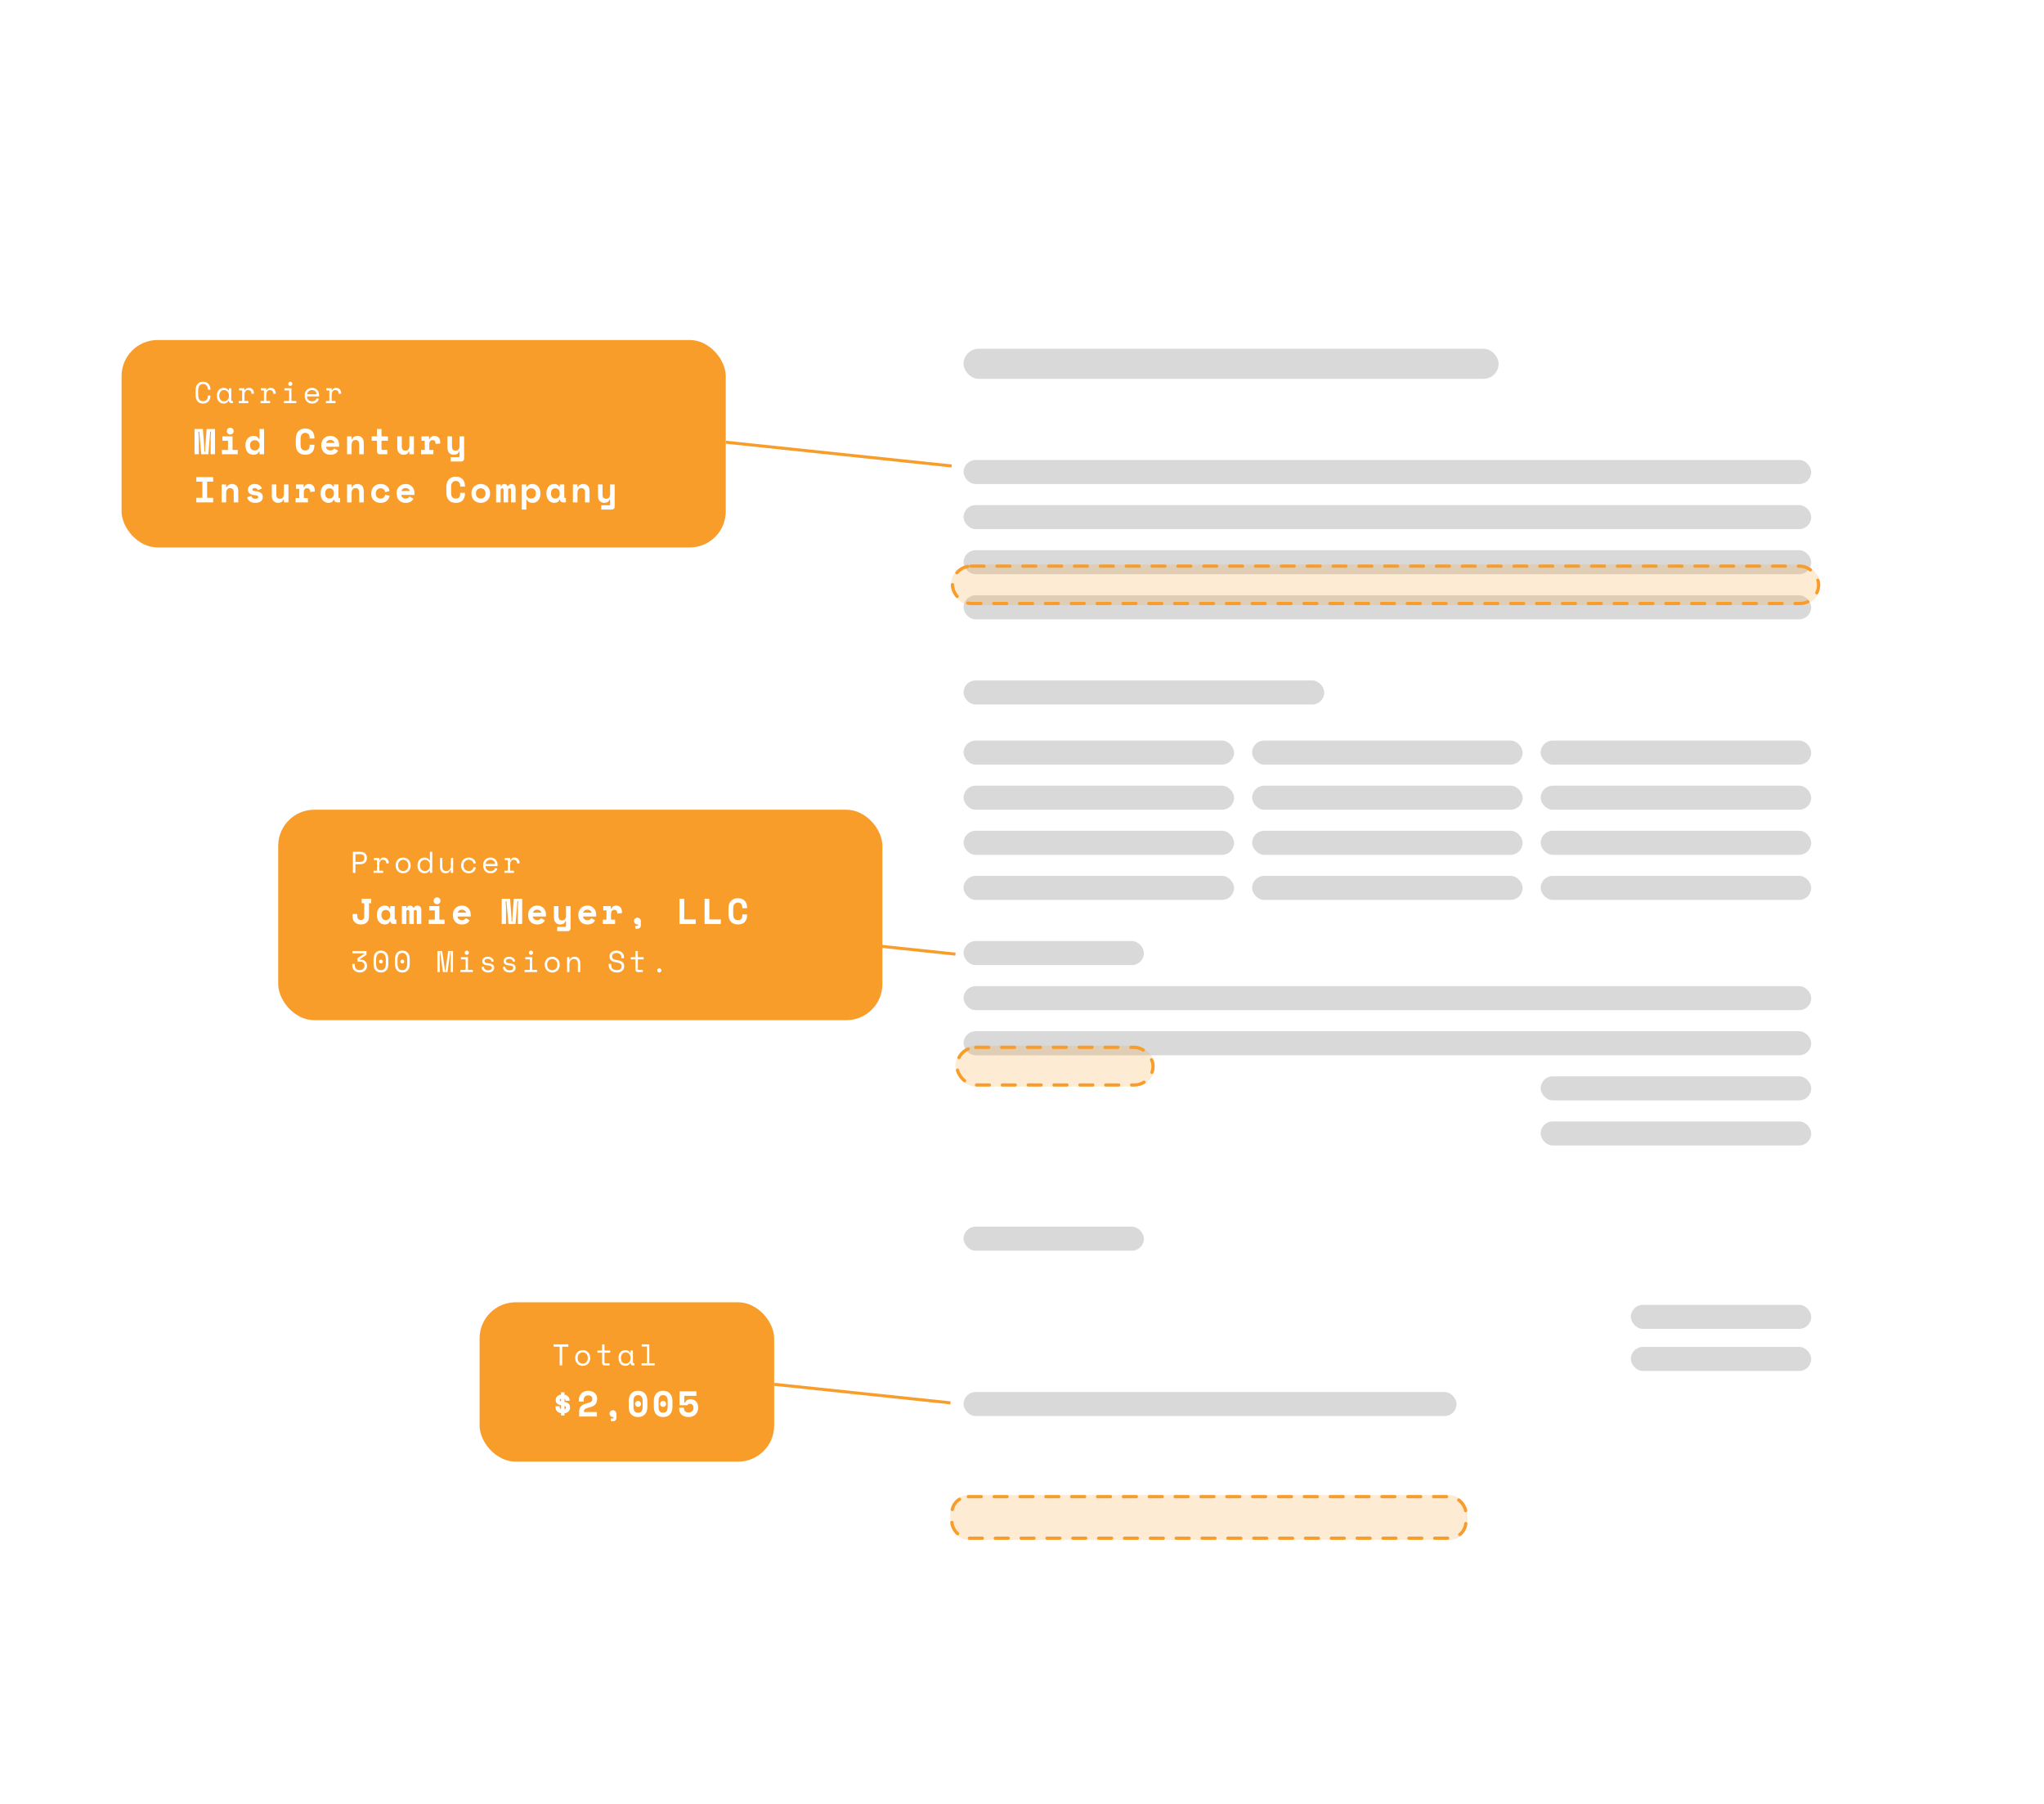 <svg width="680" height="600" viewBox="0 0 680 600" fill="none" xmlns="http://www.w3.org/2000/svg">
<g clip-path="url(#clip0_7_268)">
<g filter="url(#filter0_d_7_268)">
<rect x="284.556" y="65" width="355" height="442" rx="16" fill="white"/>
</g>
<rect x="320.556" y="116" width="178" height="10" rx="5" fill="#D9D9D9"/>
<rect x="320.556" y="153" width="282" height="8" rx="4" fill="#D9D9D9"/>
<rect x="320.556" y="168" width="282" height="8" rx="4" fill="#D9D9D9"/>
<rect x="320.556" y="183" width="282" height="8" rx="4" fill="#D9D9D9"/>
<rect x="320.556" y="198" width="282" height="8" rx="4" fill="#D9D9D9"/>
<rect x="320.556" y="226.324" width="120" height="8" rx="4" fill="#D9D9D9"/>
<rect x="320.556" y="246.324" width="90" height="8" rx="4" fill="#D9D9D9"/>
<rect x="416.556" y="246.324" width="90" height="8" rx="4" fill="#D9D9D9"/>
<rect x="512.556" y="246.324" width="90" height="8" rx="4" fill="#D9D9D9"/>
<rect x="320.556" y="261.324" width="90" height="8" rx="4" fill="#D9D9D9"/>
<rect x="416.556" y="261.324" width="90" height="8" rx="4" fill="#D9D9D9"/>
<rect x="512.556" y="261.324" width="90" height="8" rx="4" fill="#D9D9D9"/>
<rect x="320.556" y="276.324" width="90" height="8" rx="4" fill="#D9D9D9"/>
<rect x="416.556" y="276.324" width="90" height="8" rx="4" fill="#D9D9D9"/>
<rect x="512.556" y="276.324" width="90" height="8" rx="4" fill="#D9D9D9"/>
<rect x="320.556" y="291.324" width="90" height="8" rx="4" fill="#D9D9D9"/>
<rect x="416.556" y="291.324" width="90" height="8" rx="4" fill="#D9D9D9"/>
<rect x="512.556" y="291.324" width="90" height="8" rx="4" fill="#D9D9D9"/>
<rect x="320.556" y="313" width="60" height="8" rx="4" fill="#D9D9D9"/>
<rect x="542.556" y="434" width="60" height="8" rx="4" fill="#D9D9D9"/>
<rect x="542.556" y="448" width="60" height="8" rx="4" fill="#D9D9D9"/>
<rect x="320.556" y="463" width="164" height="8" rx="4" fill="#D9D9D9"/>
<rect x="320.556" y="408" width="60" height="8" rx="4" fill="#D9D9D9"/>
<rect x="320.556" y="328" width="282" height="8" rx="4" fill="#D9D9D9"/>
<rect x="320.556" y="343" width="282" height="8" rx="4" fill="#D9D9D9"/>
<rect x="512.556" y="358" width="90" height="8" rx="4" fill="#D9D9D9"/>
<rect x="512.556" y="373" width="90" height="8" rx="4" fill="#D9D9D9"/>
<g filter="url(#filter1_d_7_268)">
<rect x="317.815" y="310.208" width="66.308" height="13.597" rx="6.798" fill="#F89C2A" fill-opacity="0.2"/>
<rect x="318.352" y="310.746" width="65.233" height="12.522" rx="6.261" stroke="#F89C2A" stroke-width="1.075" stroke-linecap="round" stroke-linejoin="round" stroke-dasharray="4.3 4.3"/>
</g>
<g filter="url(#filter2_d_7_268)">
<rect x="316.328" y="150.162" width="289.224" height="13.487" rx="6.743" fill="#F89C2A" fill-opacity="0.2"/>
<rect x="316.865" y="150.699" width="288.15" height="12.412" rx="6.206" stroke="#F89C2A" stroke-width="1.075" stroke-linecap="round" stroke-linejoin="round" stroke-dasharray="4.3 4.3"/>
</g>
<g filter="url(#filter3_d_7_268)">
<rect x="316.139" y="459.657" width="172.069" height="14.889" rx="6" fill="#F89C2A" fill-opacity="0.2"/>
<rect x="316.677" y="460.194" width="170.995" height="13.815" rx="5.463" stroke="#F89C2A" stroke-width="1.075" stroke-linecap="round" stroke-linejoin="round" stroke-dasharray="4.3 4.3"/>
</g>
<line x1="261.357" y1="311.415" x2="317.867" y2="317.354" stroke="#F89C2A"/>
<line x1="257.602" y1="460.446" x2="316.192" y2="466.604" stroke="#F89C2A"/>
<line x1="241.496" y1="147.095" x2="316.571" y2="154.986" stroke="#F89C2A"/>
<rect x="159.55" y="433.157" width="98" height="53" rx="12" fill="#F89C2A"/>
<path d="M184.15 447.157H189.07V447.937H187.03V454.157H186.19V447.937H184.15V447.157ZM196.353 451.737C196.353 452.15 196.283 452.517 196.143 452.837C196.01 453.15 195.83 453.417 195.603 453.637C195.376 453.85 195.11 454.014 194.803 454.127C194.503 454.24 194.19 454.297 193.863 454.297C193.53 454.297 193.213 454.24 192.913 454.127C192.613 454.014 192.35 453.85 192.123 453.637C191.896 453.417 191.713 453.15 191.573 452.837C191.44 452.517 191.373 452.15 191.373 451.737V451.617C191.373 451.21 191.44 450.85 191.573 450.537C191.713 450.217 191.896 449.947 192.123 449.727C192.356 449.507 192.623 449.34 192.923 449.227C193.223 449.114 193.536 449.057 193.863 449.057C194.19 449.057 194.503 449.114 194.803 449.227C195.103 449.34 195.366 449.507 195.593 449.727C195.826 449.947 196.01 450.217 196.143 450.537C196.283 450.85 196.353 451.21 196.353 451.617V451.737ZM193.863 453.557C194.103 453.557 194.323 453.517 194.523 453.437C194.73 453.35 194.91 453.227 195.063 453.067C195.216 452.907 195.336 452.717 195.423 452.497C195.51 452.27 195.553 452.017 195.553 451.737V451.617C195.553 451.35 195.51 451.107 195.423 450.887C195.336 450.66 195.216 450.467 195.063 450.307C194.91 450.147 194.73 450.024 194.523 449.937C194.316 449.844 194.096 449.797 193.863 449.797C193.63 449.797 193.41 449.844 193.203 449.937C192.996 450.024 192.816 450.147 192.663 450.307C192.51 450.467 192.39 450.66 192.303 450.887C192.216 451.107 192.173 451.35 192.173 451.617V451.737C192.173 452.017 192.216 452.27 192.303 452.497C192.39 452.717 192.51 452.907 192.663 453.067C192.816 453.227 192.993 453.35 193.193 453.437C193.4 453.517 193.623 453.557 193.863 453.557ZM198.757 449.197H200.317V447.157H201.097V449.197H203.017V449.917H201.097V453.137C201.097 453.337 201.187 453.437 201.367 453.437H202.777V454.157H201.087C200.86 454.157 200.673 454.084 200.527 453.937C200.387 453.79 200.317 453.604 200.317 453.377V449.917H198.757V449.197ZM209.78 453.317H209.66C209.5 453.65 209.277 453.897 208.99 454.057C208.71 454.217 208.413 454.297 208.1 454.297C207.773 454.297 207.47 454.244 207.19 454.137C206.91 454.024 206.663 453.86 206.45 453.647C206.243 453.427 206.08 453.16 205.96 452.847C205.84 452.534 205.78 452.17 205.78 451.757V451.597C205.78 451.19 205.84 450.83 205.96 450.517C206.08 450.204 206.243 449.94 206.45 449.727C206.663 449.507 206.91 449.34 207.19 449.227C207.47 449.114 207.767 449.057 208.08 449.057C208.42 449.057 208.727 449.134 209 449.287C209.28 449.434 209.5 449.664 209.66 449.977H209.78V449.197H210.56V453.137C210.56 453.337 210.65 453.437 210.83 453.437H211.08V454.157H210.55C210.323 454.157 210.137 454.084 209.99 453.937C209.85 453.79 209.78 453.604 209.78 453.377V453.317ZM208.18 453.557C208.413 453.557 208.627 453.514 208.82 453.427C209.02 453.34 209.19 453.217 209.33 453.057C209.47 452.897 209.58 452.707 209.66 452.487C209.74 452.26 209.78 452.01 209.78 451.737V451.617C209.78 451.35 209.74 451.107 209.66 450.887C209.58 450.66 209.467 450.467 209.32 450.307C209.18 450.147 209.01 450.024 208.81 449.937C208.617 449.844 208.407 449.797 208.18 449.797C207.947 449.797 207.733 449.84 207.54 449.927C207.347 450.014 207.177 450.137 207.03 450.297C206.89 450.45 206.78 450.64 206.7 450.867C206.62 451.087 206.58 451.33 206.58 451.597V451.757C206.58 452.324 206.727 452.767 207.02 453.087C207.32 453.4 207.707 453.557 208.18 453.557ZM213.433 453.437H215.233V447.877H213.493V447.157H216.013V453.437H217.813V454.157H213.433V453.437Z" fill="white"/>
<path d="M187.798 463.885C188.342 463.997 188.762 464.221 189.058 464.557C189.354 464.893 189.502 465.293 189.502 465.757V465.925H188.134V465.757C188.134 465.661 188.106 465.569 188.05 465.481C188.002 465.385 187.918 465.305 187.798 465.241V466.321C189.03 466.489 189.646 467.077 189.646 468.085V468.157C189.646 468.693 189.482 469.129 189.154 469.465C188.834 469.801 188.382 470.005 187.798 470.077V470.821H186.646V470.041C186.318 469.985 186.038 469.893 185.806 469.765C185.574 469.629 185.382 469.469 185.23 469.285C185.086 469.101 184.978 468.897 184.906 468.673C184.834 468.441 184.798 468.205 184.798 467.965V467.725H186.166V467.893C186.166 468.077 186.202 468.237 186.274 468.373C186.346 468.509 186.47 468.617 186.646 468.697V467.401C186.094 467.305 185.658 467.125 185.338 466.861C185.026 466.597 184.87 466.213 184.87 465.709V465.637C184.87 465.365 184.918 465.129 185.014 464.929C185.11 464.721 185.238 464.545 185.398 464.401C185.558 464.249 185.746 464.129 185.962 464.041C186.178 463.953 186.406 463.889 186.646 463.849V463.093H187.798V463.885ZM188.278 468.181C188.278 468.061 188.25 467.953 188.194 467.857C188.138 467.753 188.006 467.669 187.798 467.605V468.745C187.982 468.689 188.106 468.609 188.17 468.505C188.242 468.401 188.278 468.293 188.278 468.181ZM186.238 465.637C186.238 465.749 186.262 465.845 186.31 465.925C186.358 465.997 186.47 466.065 186.646 466.129V465.181C186.502 465.229 186.398 465.297 186.334 465.385C186.27 465.465 186.238 465.549 186.238 465.637ZM198.581 469.645V471.157H192.677V469.501C192.677 469.061 192.741 468.685 192.869 468.373C193.005 468.061 193.193 467.797 193.433 467.581C193.681 467.365 193.977 467.189 194.321 467.053C194.665 466.909 195.053 466.789 195.485 466.693C195.805 466.621 196.065 466.541 196.265 466.453C196.473 466.357 196.637 466.253 196.757 466.141C196.877 466.021 196.957 465.893 196.997 465.757C197.045 465.613 197.069 465.453 197.069 465.277C197.069 464.941 196.945 464.661 196.697 464.437C196.457 464.213 196.121 464.101 195.689 464.101C195.233 464.101 194.869 464.241 194.597 464.521C194.325 464.793 194.189 465.173 194.189 465.661V466.189H192.605V465.517C192.605 465.125 192.673 464.753 192.809 464.401C192.953 464.041 193.153 463.729 193.409 463.465C193.673 463.193 193.993 462.981 194.369 462.829C194.745 462.669 195.169 462.589 195.641 462.589C196.145 462.589 196.585 462.665 196.961 462.817C197.337 462.961 197.649 463.153 197.897 463.393C198.153 463.633 198.341 463.913 198.461 464.233C198.589 464.545 198.653 464.869 198.653 465.205V465.349C198.653 466.053 198.453 466.637 198.053 467.101C197.661 467.565 197.017 467.901 196.121 468.109C195.745 468.197 195.433 468.289 195.185 468.385C194.945 468.473 194.757 468.573 194.621 468.685C194.485 468.797 194.389 468.921 194.333 469.057C194.285 469.185 194.261 469.333 194.261 469.501V469.645H198.581ZM202.777 470.185C202.777 470.033 202.805 469.889 202.861 469.753C202.925 469.609 203.009 469.489 203.113 469.393C203.217 469.289 203.337 469.209 203.473 469.153C203.609 469.089 203.757 469.057 203.917 469.057C204.069 469.057 204.213 469.089 204.349 469.153C204.493 469.209 204.617 469.289 204.721 469.393C204.825 469.489 204.905 469.609 204.961 469.753C205.025 469.889 205.057 470.033 205.057 470.185V471.649C205.057 471.953 204.953 472.209 204.745 472.417C204.545 472.625 204.293 472.729 203.989 472.729H203.221V471.793H203.797C204.013 471.793 204.121 471.673 204.121 471.433V471.289C204.057 471.313 203.989 471.325 203.917 471.325C203.757 471.325 203.609 471.293 203.473 471.229C203.337 471.173 203.217 471.093 203.113 470.989C203.009 470.885 202.925 470.765 202.861 470.629C202.805 470.493 202.777 470.345 202.777 470.185ZM211.257 466.957C211.257 466.685 211.357 466.449 211.557 466.249C211.757 466.049 211.993 465.949 212.265 465.949C212.537 465.949 212.773 466.049 212.973 466.249C213.173 466.449 213.273 466.685 213.273 466.957C213.273 467.229 213.173 467.465 212.973 467.665C212.773 467.865 212.537 467.965 212.265 467.965C211.993 467.965 211.757 467.865 211.557 467.665C211.357 467.465 211.257 467.229 211.257 466.957ZM209.169 466.021C209.169 464.933 209.441 464.089 209.985 463.489C210.537 462.889 211.297 462.589 212.265 462.589C213.233 462.589 213.989 462.889 214.533 463.489C215.085 464.089 215.361 464.933 215.361 466.021V467.893C215.361 469.013 215.085 469.865 214.533 470.449C213.989 471.033 213.233 471.325 212.265 471.325C211.297 471.325 210.537 471.033 209.985 470.449C209.441 469.865 209.169 469.013 209.169 467.893V466.021ZM212.265 469.885C212.553 469.885 212.793 469.841 212.985 469.753C213.177 469.657 213.333 469.525 213.453 469.357C213.573 469.189 213.657 468.989 213.705 468.757C213.753 468.525 213.777 468.269 213.777 467.989V465.925C213.777 465.661 213.749 465.413 213.693 465.181C213.637 464.949 213.549 464.749 213.429 464.581C213.309 464.413 213.153 464.281 212.961 464.185C212.769 464.081 212.537 464.029 212.265 464.029C211.993 464.029 211.761 464.081 211.569 464.185C211.377 464.281 211.221 464.413 211.101 464.581C210.981 464.749 210.893 464.949 210.837 465.181C210.781 465.413 210.753 465.661 210.753 465.925V467.989C210.753 468.269 210.777 468.525 210.825 468.757C210.873 468.989 210.957 469.189 211.077 469.357C211.197 469.525 211.353 469.657 211.545 469.753C211.737 469.841 211.977 469.885 212.265 469.885ZM219.604 466.957C219.604 466.685 219.704 466.449 219.904 466.249C220.104 466.049 220.34 465.949 220.612 465.949C220.884 465.949 221.12 466.049 221.32 466.249C221.52 466.449 221.62 466.685 221.62 466.957C221.62 467.229 221.52 467.465 221.32 467.665C221.12 467.865 220.884 467.965 220.612 467.965C220.34 467.965 220.104 467.865 219.904 467.665C219.704 467.465 219.604 467.229 219.604 466.957ZM217.516 466.021C217.516 464.933 217.788 464.089 218.332 463.489C218.884 462.889 219.644 462.589 220.612 462.589C221.58 462.589 222.336 462.889 222.88 463.489C223.432 464.089 223.708 464.933 223.708 466.021V467.893C223.708 469.013 223.432 469.865 222.88 470.449C222.336 471.033 221.58 471.325 220.612 471.325C219.644 471.325 218.884 471.033 218.332 470.449C217.788 469.865 217.516 469.013 217.516 467.893V466.021ZM220.612 469.885C220.9 469.885 221.14 469.841 221.332 469.753C221.524 469.657 221.68 469.525 221.8 469.357C221.92 469.189 222.004 468.989 222.052 468.757C222.1 468.525 222.124 468.269 222.124 467.989V465.925C222.124 465.661 222.096 465.413 222.04 465.181C221.984 464.949 221.896 464.749 221.776 464.581C221.656 464.413 221.5 464.281 221.308 464.185C221.116 464.081 220.884 464.029 220.612 464.029C220.34 464.029 220.108 464.081 219.916 464.185C219.724 464.281 219.568 464.413 219.448 464.581C219.328 464.749 219.24 464.949 219.184 465.181C219.128 465.413 219.1 465.661 219.1 465.925V467.989C219.1 468.269 219.124 468.525 219.172 468.757C219.22 468.989 219.304 469.189 219.424 469.357C219.544 469.525 219.7 469.657 219.892 469.753C220.084 469.841 220.324 469.885 220.612 469.885ZM226.08 467.413V462.757H231.696V464.269H227.664V466.549H227.88C227.992 466.237 228.2 465.969 228.504 465.745C228.816 465.513 229.232 465.397 229.752 465.397C230.144 465.397 230.496 465.465 230.808 465.601C231.12 465.737 231.384 465.925 231.6 466.165C231.816 466.405 231.98 466.693 232.092 467.029C232.212 467.365 232.272 467.733 232.272 468.133V468.205C232.272 468.629 232.2 469.029 232.056 469.405C231.92 469.781 231.716 470.113 231.444 470.401C231.18 470.681 230.852 470.905 230.46 471.073C230.068 471.241 229.616 471.325 229.104 471.325C228.592 471.325 228.14 471.257 227.748 471.121C227.356 470.977 227.024 470.781 226.752 470.533C226.488 470.277 226.284 469.977 226.14 469.633C226.004 469.281 225.936 468.901 225.936 468.493V468.205H227.52V468.349C227.52 468.773 227.648 469.125 227.904 469.405C228.168 469.677 228.552 469.813 229.056 469.813C229.56 469.813 229.956 469.677 230.244 469.405C230.54 469.133 230.688 468.757 230.688 468.277C230.688 467.821 230.58 467.481 230.364 467.257C230.148 467.025 229.864 466.909 229.512 466.909C229.28 466.909 229.092 466.961 228.948 467.065C228.804 467.161 228.712 467.277 228.672 467.413H226.08Z" fill="white"/>
<rect x="92.556" y="269.324" width="201" height="70" rx="12" fill="#F89C2A"/>
<path d="M118.246 287.444V290.324H117.406V283.324H119.906C120.266 283.324 120.58 283.378 120.846 283.484C121.113 283.584 121.333 283.721 121.506 283.894C121.686 284.068 121.82 284.271 121.906 284.504C122 284.731 122.046 284.971 122.046 285.224V285.524C122.046 285.778 122 286.021 121.906 286.254C121.82 286.488 121.686 286.694 121.506 286.874C121.326 287.048 121.103 287.188 120.836 287.294C120.57 287.394 120.26 287.444 119.906 287.444H118.246ZM118.246 286.664H119.806C120.74 286.664 121.206 286.264 121.206 285.464V285.284C121.206 284.931 121.09 284.648 120.856 284.434C120.63 284.214 120.28 284.104 119.806 284.104H118.246V286.664ZM124.4 285.364H126.2V286.024H126.32C126.446 285.751 126.626 285.551 126.86 285.424C127.093 285.291 127.36 285.224 127.66 285.224C128.16 285.224 128.563 285.388 128.87 285.714C129.176 286.041 129.34 286.518 129.36 287.144L128.54 287.264C128.54 286.804 128.43 286.474 128.21 286.274C127.99 286.068 127.72 285.964 127.4 285.964C127.193 285.964 127.013 286.004 126.86 286.084C126.713 286.164 126.59 286.274 126.49 286.414C126.39 286.554 126.316 286.718 126.27 286.904C126.223 287.091 126.2 287.291 126.2 287.504V289.604H127.46V290.324H124.28V289.604H125.42V286.084H124.4V285.364ZM136.613 287.904C136.613 288.318 136.543 288.684 136.403 289.004C136.27 289.318 136.09 289.584 135.863 289.804C135.636 290.018 135.37 290.181 135.063 290.294C134.763 290.408 134.45 290.464 134.123 290.464C133.79 290.464 133.473 290.408 133.173 290.294C132.873 290.181 132.61 290.018 132.383 289.804C132.156 289.584 131.973 289.318 131.833 289.004C131.7 288.684 131.633 288.318 131.633 287.904V287.784C131.633 287.378 131.7 287.018 131.833 286.704C131.973 286.384 132.156 286.114 132.383 285.894C132.616 285.674 132.883 285.508 133.183 285.394C133.483 285.281 133.796 285.224 134.123 285.224C134.45 285.224 134.763 285.281 135.063 285.394C135.363 285.508 135.626 285.674 135.853 285.894C136.086 286.114 136.27 286.384 136.403 286.704C136.543 287.018 136.613 287.378 136.613 287.784V287.904ZM134.123 289.724C134.363 289.724 134.583 289.684 134.783 289.604C134.99 289.518 135.17 289.394 135.323 289.234C135.476 289.074 135.596 288.884 135.683 288.664C135.77 288.438 135.813 288.184 135.813 287.904V287.784C135.813 287.518 135.77 287.274 135.683 287.054C135.596 286.828 135.476 286.634 135.323 286.474C135.17 286.314 134.99 286.191 134.783 286.104C134.576 286.011 134.356 285.964 134.123 285.964C133.89 285.964 133.67 286.011 133.463 286.104C133.256 286.191 133.076 286.314 132.923 286.474C132.77 286.634 132.65 286.828 132.563 287.054C132.476 287.274 132.433 287.518 132.433 287.784V287.904C132.433 288.184 132.476 288.438 132.563 288.664C132.65 288.884 132.77 289.074 132.923 289.234C133.076 289.394 133.253 289.518 133.453 289.604C133.66 289.684 133.883 289.724 134.123 289.724ZM143.026 289.564H142.906C142.826 289.718 142.723 289.851 142.596 289.964C142.476 290.078 142.343 290.171 142.196 290.244C142.056 290.318 141.906 290.371 141.746 290.404C141.586 290.444 141.433 290.464 141.286 290.464C140.953 290.464 140.643 290.408 140.356 290.294C140.07 290.181 139.816 290.018 139.596 289.804C139.383 289.591 139.213 289.328 139.086 289.014C138.966 288.694 138.906 288.331 138.906 287.924V287.764C138.906 287.364 138.97 287.008 139.096 286.694C139.223 286.374 139.393 286.108 139.606 285.894C139.82 285.674 140.07 285.508 140.356 285.394C140.643 285.281 140.946 285.224 141.266 285.224C141.606 285.224 141.923 285.301 142.216 285.454C142.516 285.601 142.746 285.831 142.906 286.144H143.026V283.324H143.806V290.324H143.026V289.564ZM141.366 289.724C141.6 289.724 141.816 289.681 142.016 289.594C142.216 289.508 142.39 289.384 142.536 289.224C142.69 289.064 142.81 288.874 142.896 288.654C142.983 288.428 143.026 288.178 143.026 287.904V287.784C143.026 287.518 142.983 287.274 142.896 287.054C142.81 286.828 142.69 286.634 142.536 286.474C142.39 286.314 142.213 286.191 142.006 286.104C141.806 286.011 141.593 285.964 141.366 285.964C141.133 285.964 140.913 286.008 140.706 286.094C140.506 286.181 140.33 286.304 140.176 286.464C140.03 286.624 139.913 286.814 139.826 287.034C139.746 287.254 139.706 287.498 139.706 287.764V287.924C139.706 288.204 139.746 288.454 139.826 288.674C139.913 288.894 140.03 289.084 140.176 289.244C140.33 289.398 140.506 289.518 140.706 289.604C140.906 289.684 141.126 289.724 141.366 289.724ZM149.98 285.364H150.76V290.324H149.98V289.424H149.86C149.7 289.744 149.49 289.998 149.23 290.184C148.97 290.371 148.64 290.464 148.24 290.464C147.966 290.464 147.713 290.418 147.48 290.324C147.253 290.238 147.056 290.104 146.89 289.924C146.73 289.744 146.603 289.521 146.51 289.254C146.423 288.988 146.38 288.678 146.38 288.324V285.364H147.16V288.224C147.16 288.744 147.266 289.124 147.48 289.364C147.693 289.604 148.02 289.724 148.46 289.724C148.933 289.724 149.303 289.564 149.57 289.244C149.843 288.918 149.98 288.484 149.98 287.944V285.364ZM158.333 288.564C158.28 288.838 158.186 289.091 158.053 289.324C157.926 289.558 157.763 289.761 157.563 289.934C157.363 290.101 157.13 290.231 156.863 290.324C156.596 290.418 156.3 290.464 155.973 290.464C155.626 290.464 155.296 290.408 154.983 290.294C154.676 290.181 154.406 290.018 154.173 289.804C153.94 289.584 153.753 289.318 153.613 289.004C153.48 288.691 153.413 288.331 153.413 287.924V287.804C153.413 287.404 153.48 287.044 153.613 286.724C153.753 286.404 153.94 286.134 154.173 285.914C154.406 285.694 154.676 285.524 154.983 285.404C155.296 285.284 155.626 285.224 155.973 285.224C156.286 285.224 156.576 285.271 156.843 285.364C157.11 285.458 157.343 285.591 157.543 285.764C157.75 285.931 157.916 286.131 158.043 286.364C158.176 286.598 158.266 286.851 158.313 287.124L157.533 287.304C157.513 287.131 157.463 286.964 157.383 286.804C157.31 286.638 157.206 286.494 157.073 286.374C156.946 286.248 156.79 286.148 156.603 286.074C156.416 286.001 156.2 285.964 155.953 285.964C155.713 285.964 155.486 286.011 155.273 286.104C155.066 286.191 154.883 286.318 154.723 286.484C154.563 286.644 154.436 286.838 154.343 287.064C154.256 287.291 154.213 287.538 154.213 287.804V287.924C154.213 288.204 154.256 288.458 154.343 288.684C154.436 288.904 154.563 289.091 154.723 289.244C154.883 289.398 155.07 289.518 155.283 289.604C155.496 289.684 155.726 289.724 155.973 289.724C156.22 289.724 156.433 289.688 156.613 289.614C156.8 289.534 156.956 289.434 157.083 289.314C157.216 289.188 157.32 289.044 157.393 288.884C157.473 288.724 157.526 288.558 157.553 288.384L158.333 288.564ZM161.517 288.084C161.537 288.578 161.69 288.974 161.977 289.274C162.263 289.574 162.663 289.724 163.177 289.724C163.41 289.724 163.613 289.698 163.787 289.644C163.96 289.591 164.107 289.518 164.227 289.424C164.353 289.331 164.453 289.224 164.527 289.104C164.607 288.978 164.67 288.844 164.717 288.704L165.457 288.904C165.317 289.364 165.057 289.741 164.677 290.034C164.303 290.321 163.797 290.464 163.157 290.464C162.803 290.464 162.477 290.404 162.177 290.284C161.883 290.158 161.63 289.981 161.417 289.754C161.203 289.528 161.037 289.258 160.917 288.944C160.797 288.631 160.737 288.284 160.737 287.904V287.664C160.737 287.318 160.797 286.994 160.917 286.694C161.043 286.394 161.217 286.138 161.437 285.924C161.657 285.704 161.913 285.534 162.207 285.414C162.507 285.288 162.83 285.224 163.177 285.224C163.583 285.224 163.933 285.301 164.227 285.454C164.527 285.601 164.77 285.784 164.957 286.004C165.15 286.224 165.29 286.464 165.377 286.724C165.47 286.984 165.517 287.224 165.517 287.444V288.084H161.517ZM163.177 285.964C162.957 285.964 162.75 286.001 162.557 286.074C162.37 286.141 162.203 286.238 162.057 286.364C161.917 286.491 161.8 286.641 161.707 286.814C161.62 286.981 161.563 287.164 161.537 287.364H164.737C164.723 287.151 164.67 286.958 164.577 286.784C164.49 286.611 164.373 286.464 164.227 286.344C164.087 286.224 163.923 286.131 163.737 286.064C163.557 285.998 163.37 285.964 163.177 285.964ZM167.92 285.364H169.72V286.024H169.84C169.967 285.751 170.147 285.551 170.38 285.424C170.613 285.291 170.88 285.224 171.18 285.224C171.68 285.224 172.083 285.388 172.39 285.714C172.697 286.041 172.86 286.518 172.88 287.144L172.06 287.264C172.06 286.804 171.95 286.474 171.73 286.274C171.51 286.068 171.24 285.964 170.92 285.964C170.713 285.964 170.533 286.004 170.38 286.084C170.233 286.164 170.11 286.274 170.01 286.414C169.91 286.554 169.837 286.718 169.79 286.904C169.743 287.091 169.72 287.291 169.72 287.504V289.604H170.98V290.324H167.8V289.604H168.94V286.084H167.92V285.364Z" fill="white"/>
<path d="M122.76 304.804C122.76 305.676 122.524 306.344 122.052 306.808C121.58 307.264 120.932 307.492 120.108 307.492C119.684 307.492 119.3 307.436 118.956 307.324C118.612 307.204 118.316 307.032 118.068 306.808C117.82 306.576 117.628 306.296 117.492 305.968C117.356 305.632 117.288 305.244 117.288 304.804V304.012H118.872V304.804C118.872 305.18 118.976 305.476 119.184 305.692C119.392 305.9 119.684 306.004 120.06 306.004C120.412 306.004 120.684 305.9 120.876 305.692C121.076 305.484 121.176 305.188 121.176 304.804V300.412H120.312V298.924H123.48V300.412H122.76V304.804ZM129.692 306.46C129.532 306.836 129.308 307.104 129.02 307.264C128.732 307.416 128.396 307.492 128.012 307.492C127.652 307.492 127.312 307.424 126.992 307.288C126.68 307.152 126.404 306.952 126.164 306.688C125.924 306.424 125.732 306.104 125.588 305.728C125.452 305.352 125.384 304.924 125.384 304.444V304.252C125.384 303.78 125.452 303.356 125.588 302.98C125.724 302.604 125.908 302.284 126.14 302.02C126.372 301.756 126.64 301.556 126.944 301.42C127.256 301.276 127.588 301.204 127.94 301.204C128.364 301.204 128.704 301.276 128.96 301.42C129.224 301.564 129.432 301.788 129.584 302.092H129.8V301.372H131.312V305.524C131.312 305.764 131.42 305.884 131.636 305.884H131.864V307.324H130.832C130.56 307.324 130.336 307.244 130.16 307.084C129.992 306.924 129.908 306.716 129.908 306.46H129.692ZM128.348 306.052C128.788 306.052 129.14 305.908 129.404 305.62C129.668 305.324 129.8 304.924 129.8 304.42V304.276C129.8 303.772 129.668 303.376 129.404 303.088C129.14 302.792 128.788 302.644 128.348 302.644C127.908 302.644 127.556 302.792 127.292 303.088C127.028 303.376 126.896 303.772 126.896 304.276V304.42C126.896 304.924 127.028 305.324 127.292 305.62C127.556 305.908 127.908 306.052 128.348 306.052ZM140.164 307.324H138.652V303.148C138.652 302.98 138.608 302.856 138.52 302.776C138.44 302.688 138.332 302.644 138.196 302.644C138.036 302.644 137.908 302.692 137.812 302.788C137.724 302.884 137.68 303.028 137.68 303.22V307.324H136.168V303.148C136.168 302.98 136.12 302.856 136.024 302.776C135.936 302.688 135.828 302.644 135.7 302.644C135.556 302.644 135.436 302.692 135.34 302.788C135.244 302.884 135.196 303.028 135.196 303.22V307.324H133.684V301.372H135.196V301.948H135.412C135.46 301.732 135.568 301.556 135.736 301.42C135.912 301.276 136.14 301.204 136.42 301.204C136.684 301.204 136.908 301.276 137.092 301.42C137.276 301.556 137.4 301.732 137.464 301.948H137.68C137.744 301.732 137.876 301.556 138.076 301.42C138.284 301.276 138.54 301.204 138.844 301.204C139.244 301.204 139.564 301.34 139.804 301.612C140.044 301.876 140.164 302.244 140.164 302.716V307.324ZM142.643 305.884H144.659V302.812H142.787V301.372H146.171V305.884H147.899V307.324H142.643V305.884ZM146.543 299.608C146.543 299.768 146.511 299.92 146.447 300.064C146.391 300.2 146.311 300.32 146.207 300.424C146.103 300.52 145.979 300.6 145.835 300.664C145.699 300.72 145.555 300.748 145.403 300.748C145.243 300.748 145.095 300.72 144.959 300.664C144.823 300.6 144.703 300.52 144.599 300.424C144.495 300.32 144.411 300.2 144.347 300.064C144.291 299.92 144.263 299.768 144.263 299.608C144.263 299.448 144.291 299.3 144.347 299.164C144.411 299.02 144.495 298.9 144.599 298.804C144.703 298.7 144.823 298.62 144.959 298.564C145.095 298.5 145.243 298.468 145.403 298.468C145.555 298.468 145.699 298.5 145.835 298.564C145.979 298.62 146.103 298.7 146.207 298.804C146.311 298.9 146.391 299.02 146.447 299.164C146.511 299.3 146.543 299.448 146.543 299.608ZM152.215 304.84C152.223 305.016 152.263 305.18 152.335 305.332C152.415 305.476 152.519 305.604 152.647 305.716C152.783 305.82 152.935 305.904 153.103 305.968C153.279 306.024 153.463 306.052 153.655 306.052C154.031 306.052 154.319 305.988 154.519 305.86C154.719 305.724 154.863 305.564 154.951 305.38L156.247 306.1C156.175 306.252 156.075 306.412 155.947 306.58C155.819 306.74 155.651 306.888 155.443 307.024C155.243 307.16 154.995 307.272 154.699 307.36C154.411 307.448 154.071 307.492 153.679 307.492C153.231 307.492 152.823 307.42 152.455 307.276C152.087 307.132 151.767 306.924 151.495 306.652C151.231 306.38 151.023 306.048 150.871 305.656C150.727 305.264 150.655 304.82 150.655 304.324V304.252C150.655 303.796 150.731 303.38 150.883 303.004C151.043 302.628 151.259 302.308 151.531 302.044C151.803 301.78 152.119 301.576 152.479 301.432C152.847 301.28 153.239 301.204 153.655 301.204C154.167 301.204 154.607 301.296 154.975 301.48C155.343 301.656 155.647 301.884 155.887 302.164C156.127 302.436 156.303 302.74 156.415 303.076C156.527 303.404 156.583 303.724 156.583 304.036V304.84H152.215ZM153.643 302.572C153.259 302.572 152.947 302.672 152.707 302.872C152.467 303.064 152.311 303.288 152.239 303.544H155.047C154.999 303.264 154.847 303.032 154.591 302.848C154.343 302.664 154.027 302.572 153.643 302.572ZM166.906 298.924H169.69L170.17 305.236V306.46H170.458V305.236L170.938 298.924H173.722V307.324H172.282V301.708L172.426 299.788H172.138L171.514 307.324H169.138L168.49 299.788H168.202L168.346 301.708V307.324H166.906V298.924ZM177.258 304.84C177.266 305.016 177.306 305.18 177.378 305.332C177.458 305.476 177.562 305.604 177.69 305.716C177.826 305.82 177.978 305.904 178.146 305.968C178.322 306.024 178.506 306.052 178.698 306.052C179.074 306.052 179.362 305.988 179.562 305.86C179.762 305.724 179.906 305.564 179.994 305.38L181.29 306.1C181.218 306.252 181.118 306.412 180.99 306.58C180.862 306.74 180.694 306.888 180.486 307.024C180.286 307.16 180.038 307.272 179.742 307.36C179.454 307.448 179.114 307.492 178.722 307.492C178.274 307.492 177.866 307.42 177.498 307.276C177.13 307.132 176.81 306.924 176.538 306.652C176.274 306.38 176.066 306.048 175.914 305.656C175.77 305.264 175.698 304.82 175.698 304.324V304.252C175.698 303.796 175.774 303.38 175.926 303.004C176.086 302.628 176.302 302.308 176.574 302.044C176.846 301.78 177.162 301.576 177.522 301.432C177.89 301.28 178.282 301.204 178.698 301.204C179.21 301.204 179.65 301.296 180.018 301.48C180.386 301.656 180.69 301.884 180.93 302.164C181.17 302.436 181.346 302.74 181.458 303.076C181.57 303.404 181.626 303.724 181.626 304.036V304.84H177.258ZM178.686 302.572C178.302 302.572 177.99 302.672 177.75 302.872C177.51 303.064 177.354 303.288 177.282 303.544H180.09C180.042 303.264 179.89 303.032 179.634 302.848C179.386 302.664 179.07 302.572 178.686 302.572ZM188.306 301.372H189.818V308.788C189.818 309.06 189.73 309.284 189.554 309.46C189.386 309.636 189.166 309.724 188.894 309.724H185.354V308.284H187.982C188.198 308.284 188.306 308.164 188.306 307.924V306.46H188.09C187.826 307.148 187.258 307.492 186.386 307.492C186.09 307.492 185.814 307.444 185.558 307.348C185.302 307.252 185.078 307.104 184.886 306.904C184.694 306.704 184.542 306.456 184.43 306.16C184.326 305.856 184.274 305.5 184.274 305.092V301.372H185.786V304.78C185.786 305.204 185.886 305.536 186.086 305.776C186.286 306.008 186.586 306.124 186.986 306.124C187.442 306.124 187.774 305.98 187.982 305.692C188.198 305.396 188.306 304.996 188.306 304.492V301.372ZM193.953 304.84C193.961 305.016 194.001 305.18 194.073 305.332C194.153 305.476 194.257 305.604 194.385 305.716C194.521 305.82 194.673 305.904 194.841 305.968C195.017 306.024 195.201 306.052 195.393 306.052C195.769 306.052 196.057 305.988 196.257 305.86C196.457 305.724 196.601 305.564 196.689 305.38L197.985 306.1C197.913 306.252 197.813 306.412 197.685 306.58C197.557 306.74 197.389 306.888 197.181 307.024C196.981 307.16 196.733 307.272 196.437 307.36C196.149 307.448 195.809 307.492 195.417 307.492C194.969 307.492 194.561 307.42 194.193 307.276C193.825 307.132 193.505 306.924 193.233 306.652C192.969 306.38 192.761 306.048 192.609 305.656C192.465 305.264 192.393 304.82 192.393 304.324V304.252C192.393 303.796 192.469 303.38 192.621 303.004C192.781 302.628 192.997 302.308 193.269 302.044C193.541 301.78 193.857 301.576 194.217 301.432C194.585 301.28 194.977 301.204 195.393 301.204C195.905 301.204 196.345 301.296 196.713 301.48C197.081 301.656 197.385 301.884 197.625 302.164C197.865 302.436 198.041 302.74 198.153 303.076C198.265 303.404 198.321 303.724 198.321 304.036V304.84H193.953ZM195.381 302.572C194.997 302.572 194.685 302.672 194.445 302.872C194.205 303.064 194.049 303.288 193.977 303.544H196.785C196.737 303.264 196.585 303.032 196.329 302.848C196.081 302.664 195.765 302.572 195.381 302.572ZM200.681 301.372H203.201V302.236H203.417C203.529 301.908 203.717 301.656 203.981 301.48C204.253 301.296 204.577 301.204 204.953 301.204C205.545 301.204 206.021 301.392 206.381 301.768C206.741 302.136 206.921 302.7 206.921 303.46V303.724L205.361 303.868V303.7C205.361 303.372 205.277 303.112 205.109 302.92C204.941 302.72 204.689 302.62 204.353 302.62C204.017 302.62 203.753 302.736 203.561 302.968C203.369 303.2 203.273 303.532 203.273 303.964V305.884H204.641V307.324H200.537V305.884H201.761V302.812H200.681V301.372ZM210.913 306.352C210.913 306.2 210.941 306.056 210.997 305.92C211.061 305.776 211.145 305.656 211.249 305.56C211.353 305.456 211.473 305.376 211.609 305.32C211.745 305.256 211.893 305.224 212.053 305.224C212.205 305.224 212.349 305.256 212.485 305.32C212.629 305.376 212.753 305.456 212.857 305.56C212.961 305.656 213.041 305.776 213.097 305.92C213.161 306.056 213.193 306.2 213.193 306.352V307.816C213.193 308.12 213.089 308.376 212.881 308.584C212.681 308.792 212.429 308.896 212.125 308.896H211.357V307.96H211.933C212.149 307.96 212.257 307.84 212.257 307.6V307.456C212.193 307.48 212.125 307.492 212.053 307.492C211.893 307.492 211.745 307.46 211.609 307.396C211.473 307.34 211.353 307.26 211.249 307.156C211.145 307.052 211.061 306.932 210.997 306.796C210.941 306.66 210.913 306.512 210.913 306.352ZM226.06 298.924H227.644V305.812H231.46V307.324H226.06V298.924ZM234.408 298.924H235.992V305.812H239.808V307.324H234.408V298.924ZM245.467 306.052C245.771 306.052 246.019 306.008 246.211 305.92C246.411 305.824 246.563 305.7 246.667 305.548C246.779 305.388 246.855 305.208 246.895 305.008C246.935 304.8 246.955 304.588 246.955 304.372V304.156H248.539V304.372C248.539 305.372 248.275 306.144 247.747 306.688C247.227 307.224 246.467 307.492 245.467 307.492C244.507 307.492 243.747 307.2 243.187 306.616C242.627 306.032 242.347 305.18 242.347 304.06V302.188C242.347 301.652 242.419 301.172 242.563 300.748C242.707 300.316 242.915 299.956 243.187 299.668C243.459 299.372 243.787 299.148 244.171 298.996C244.555 298.836 244.987 298.756 245.467 298.756C245.963 298.756 246.403 298.828 246.787 298.972C247.171 299.116 247.491 299.324 247.747 299.596C248.011 299.868 248.207 300.196 248.335 300.58C248.471 300.964 248.539 301.396 248.539 301.876V302.092H246.955V301.876C246.955 301.676 246.931 301.476 246.883 301.276C246.835 301.076 246.755 300.896 246.643 300.736C246.531 300.576 246.379 300.448 246.187 300.352C245.995 300.248 245.755 300.196 245.467 300.196C245.203 300.196 244.975 300.248 244.783 300.352C244.591 300.448 244.431 300.584 244.303 300.76C244.175 300.928 244.079 301.128 244.015 301.36C243.959 301.584 243.931 301.82 243.931 302.068V304.18C243.931 304.452 243.959 304.704 244.015 304.936C244.071 305.16 244.159 305.356 244.279 305.524C244.399 305.692 244.555 305.824 244.747 305.92C244.947 306.008 245.187 306.052 245.467 306.052Z" fill="white"/>
<path d="M118.926 319.844V318.684L121.206 317.224V317.104H117.246V316.324H121.926V317.604L119.646 319.064V319.184H120.046C120.313 319.184 120.57 319.228 120.816 319.314C121.063 319.401 121.28 319.528 121.466 319.694C121.66 319.861 121.813 320.068 121.926 320.314C122.046 320.554 122.106 320.834 122.106 321.154V321.334C122.106 321.634 122.046 321.914 121.926 322.174C121.806 322.434 121.64 322.661 121.426 322.854C121.213 323.041 120.96 323.191 120.666 323.304C120.38 323.411 120.066 323.464 119.726 323.464C119.333 323.464 118.98 323.404 118.666 323.284C118.353 323.164 118.086 323.001 117.866 322.794C117.646 322.581 117.476 322.334 117.356 322.054C117.243 321.768 117.186 321.464 117.186 321.144V320.604H118.026V321.084C118.026 321.338 118.066 321.564 118.146 321.764C118.233 321.958 118.35 322.124 118.496 322.264C118.65 322.398 118.83 322.501 119.036 322.574C119.243 322.648 119.466 322.684 119.706 322.684C119.926 322.684 120.13 322.648 120.316 322.574C120.51 322.501 120.676 322.401 120.816 322.274C120.956 322.141 121.066 321.988 121.146 321.814C121.226 321.634 121.266 321.444 121.266 321.244V321.184C121.266 320.764 121.133 320.438 120.866 320.204C120.6 319.964 120.266 319.844 119.866 319.844H118.926ZM124.279 319.044C124.279 318.138 124.496 317.434 124.929 316.934C125.363 316.434 125.966 316.184 126.739 316.184C127.513 316.184 128.116 316.434 128.549 316.934C128.983 317.434 129.199 318.138 129.199 319.044V320.604C129.199 321.538 128.983 322.248 128.549 322.734C128.116 323.221 127.513 323.464 126.739 323.464C125.966 323.464 125.363 323.221 124.929 322.734C124.496 322.248 124.279 321.538 124.279 320.604V319.044ZM126.739 322.704C127.279 322.704 127.683 322.518 127.949 322.144C128.223 321.764 128.359 321.231 128.359 320.544V319.104C128.359 318.784 128.326 318.494 128.259 318.234C128.193 317.968 128.089 317.741 127.949 317.554C127.816 317.361 127.646 317.211 127.439 317.104C127.239 316.998 127.006 316.944 126.739 316.944C126.466 316.944 126.229 316.998 126.029 317.104C125.829 317.211 125.659 317.361 125.519 317.554C125.386 317.741 125.286 317.968 125.219 318.234C125.153 318.494 125.119 318.784 125.119 319.104V320.544C125.119 321.231 125.253 321.764 125.519 322.144C125.793 322.518 126.199 322.704 126.739 322.704ZM126.099 319.824C126.099 319.651 126.163 319.501 126.289 319.374C126.416 319.248 126.566 319.184 126.739 319.184C126.913 319.184 127.063 319.248 127.189 319.374C127.316 319.501 127.379 319.651 127.379 319.824C127.379 319.998 127.316 320.148 127.189 320.274C127.063 320.401 126.913 320.464 126.739 320.464C126.566 320.464 126.416 320.401 126.289 320.274C126.163 320.148 126.099 319.998 126.099 319.824ZM131.402 319.044C131.402 318.138 131.619 317.434 132.052 316.934C132.486 316.434 133.089 316.184 133.862 316.184C134.636 316.184 135.239 316.434 135.672 316.934C136.106 317.434 136.322 318.138 136.322 319.044V320.604C136.322 321.538 136.106 322.248 135.672 322.734C135.239 323.221 134.636 323.464 133.862 323.464C133.089 323.464 132.486 323.221 132.052 322.734C131.619 322.248 131.402 321.538 131.402 320.604V319.044ZM133.862 322.704C134.402 322.704 134.806 322.518 135.072 322.144C135.346 321.764 135.482 321.231 135.482 320.544V319.104C135.482 318.784 135.449 318.494 135.382 318.234C135.316 317.968 135.212 317.741 135.072 317.554C134.939 317.361 134.769 317.211 134.562 317.104C134.362 316.998 134.129 316.944 133.862 316.944C133.589 316.944 133.352 316.998 133.152 317.104C132.952 317.211 132.782 317.361 132.642 317.554C132.509 317.741 132.409 317.968 132.342 318.234C132.276 318.494 132.242 318.784 132.242 319.104V320.544C132.242 321.231 132.376 321.764 132.642 322.144C132.916 322.518 133.322 322.704 133.862 322.704ZM133.222 319.824C133.222 319.651 133.286 319.501 133.412 319.374C133.539 319.248 133.689 319.184 133.862 319.184C134.036 319.184 134.186 319.248 134.312 319.374C134.439 319.501 134.502 319.651 134.502 319.824C134.502 319.998 134.439 320.148 134.312 320.274C134.186 320.401 134.036 320.464 133.862 320.464C133.689 320.464 133.539 320.401 133.412 320.274C133.286 320.148 133.222 319.998 133.222 319.824ZM145.509 316.324H147.109L148.049 322.964H148.169L149.109 316.324H150.709V323.324H149.929V316.684H149.809L148.869 323.324H147.349L146.409 316.684H146.289V323.324H145.509V316.324ZM154.582 316.884C154.582 316.691 154.648 316.528 154.782 316.394C154.922 316.254 155.088 316.184 155.282 316.184C155.475 316.184 155.638 316.254 155.772 316.394C155.912 316.528 155.982 316.691 155.982 316.884C155.982 317.078 155.912 317.244 155.772 317.384C155.638 317.518 155.475 317.584 155.282 317.584C155.088 317.584 154.922 317.518 154.782 317.384C154.648 317.244 154.582 317.078 154.582 316.884ZM153.162 322.604H154.902V319.084H153.342V318.364H155.682V322.604H157.302V323.324H153.162V322.604ZM161.195 319.644C161.195 319.884 161.295 320.068 161.495 320.194C161.701 320.321 162.075 320.404 162.615 320.444C163.195 320.491 163.635 320.631 163.935 320.864C164.241 321.091 164.395 321.424 164.395 321.864V321.924C164.395 322.164 164.345 322.381 164.245 322.574C164.151 322.761 164.018 322.921 163.845 323.054C163.678 323.188 163.471 323.288 163.225 323.354C162.985 323.428 162.721 323.464 162.435 323.464C162.048 323.464 161.715 323.414 161.435 323.314C161.161 323.208 160.931 323.071 160.745 322.904C160.565 322.731 160.428 322.538 160.335 322.324C160.241 322.104 160.188 321.884 160.175 321.664L160.915 321.484C160.948 321.864 161.095 322.171 161.355 322.404C161.615 322.631 161.961 322.744 162.395 322.744C162.761 322.744 163.055 322.674 163.275 322.534C163.501 322.388 163.615 322.184 163.615 321.924C163.615 321.644 163.505 321.444 163.285 321.324C163.065 321.204 162.708 321.128 162.215 321.094C161.641 321.054 161.201 320.921 160.895 320.694C160.588 320.468 160.435 320.138 160.435 319.704V319.644C160.435 319.411 160.485 319.208 160.585 319.034C160.685 318.854 160.818 318.704 160.985 318.584C161.158 318.464 161.351 318.374 161.565 318.314C161.778 318.254 162.001 318.224 162.235 318.224C162.561 318.224 162.848 318.271 163.095 318.364C163.341 318.451 163.548 318.568 163.715 318.714C163.881 318.854 164.008 319.018 164.095 319.204C164.188 319.391 164.248 319.578 164.275 319.764L163.535 319.944C163.501 319.624 163.371 319.374 163.145 319.194C162.925 319.014 162.635 318.924 162.275 318.924C162.135 318.924 161.998 318.941 161.865 318.974C161.738 319.001 161.625 319.044 161.525 319.104C161.425 319.164 161.345 319.241 161.285 319.334C161.225 319.421 161.195 319.524 161.195 319.644ZM168.318 319.644C168.318 319.884 168.418 320.068 168.618 320.194C168.824 320.321 169.198 320.404 169.738 320.444C170.318 320.491 170.758 320.631 171.058 320.864C171.364 321.091 171.518 321.424 171.518 321.864V321.924C171.518 322.164 171.468 322.381 171.368 322.574C171.274 322.761 171.141 322.921 170.968 323.054C170.801 323.188 170.594 323.288 170.348 323.354C170.108 323.428 169.844 323.464 169.558 323.464C169.171 323.464 168.838 323.414 168.558 323.314C168.284 323.208 168.054 323.071 167.868 322.904C167.688 322.731 167.551 322.538 167.458 322.324C167.364 322.104 167.311 321.884 167.298 321.664L168.038 321.484C168.071 321.864 168.218 322.171 168.478 322.404C168.738 322.631 169.084 322.744 169.518 322.744C169.884 322.744 170.178 322.674 170.398 322.534C170.624 322.388 170.738 322.184 170.738 321.924C170.738 321.644 170.628 321.444 170.408 321.324C170.188 321.204 169.831 321.128 169.338 321.094C168.764 321.054 168.324 320.921 168.018 320.694C167.711 320.468 167.558 320.138 167.558 319.704V319.644C167.558 319.411 167.608 319.208 167.708 319.034C167.808 318.854 167.941 318.704 168.108 318.584C168.281 318.464 168.474 318.374 168.688 318.314C168.901 318.254 169.124 318.224 169.358 318.224C169.684 318.224 169.971 318.271 170.218 318.364C170.464 318.451 170.671 318.568 170.838 318.714C171.004 318.854 171.131 319.018 171.218 319.204C171.311 319.391 171.371 319.578 171.398 319.764L170.658 319.944C170.624 319.624 170.494 319.374 170.268 319.194C170.048 319.014 169.758 318.924 169.398 318.924C169.258 318.924 169.121 318.941 168.988 318.974C168.861 319.001 168.748 319.044 168.648 319.104C168.548 319.164 168.468 319.241 168.408 319.334C168.348 319.421 168.318 319.524 168.318 319.644ZM175.951 316.884C175.951 316.691 176.017 316.528 176.151 316.394C176.291 316.254 176.457 316.184 176.651 316.184C176.844 316.184 177.007 316.254 177.141 316.394C177.281 316.528 177.351 316.691 177.351 316.884C177.351 317.078 177.281 317.244 177.141 317.384C177.007 317.518 176.844 317.584 176.651 317.584C176.457 317.584 176.291 317.518 176.151 317.384C176.017 317.244 175.951 317.078 175.951 316.884ZM174.531 322.604H176.271V319.084H174.711V318.364H177.051V322.604H178.671V323.324H174.531V322.604ZM186.214 320.904C186.214 321.318 186.144 321.684 186.004 322.004C185.87 322.318 185.69 322.584 185.464 322.804C185.237 323.018 184.97 323.181 184.664 323.294C184.364 323.408 184.05 323.464 183.724 323.464C183.39 323.464 183.074 323.408 182.774 323.294C182.474 323.181 182.21 323.018 181.984 322.804C181.757 322.584 181.574 322.318 181.434 322.004C181.3 321.684 181.234 321.318 181.234 320.904V320.784C181.234 320.378 181.3 320.018 181.434 319.704C181.574 319.384 181.757 319.114 181.984 318.894C182.217 318.674 182.484 318.508 182.784 318.394C183.084 318.281 183.397 318.224 183.724 318.224C184.05 318.224 184.364 318.281 184.664 318.394C184.964 318.508 185.227 318.674 185.454 318.894C185.687 319.114 185.87 319.384 186.004 319.704C186.144 320.018 186.214 320.378 186.214 320.784V320.904ZM183.724 322.724C183.964 322.724 184.184 322.684 184.384 322.604C184.59 322.518 184.77 322.394 184.924 322.234C185.077 322.074 185.197 321.884 185.284 321.664C185.37 321.438 185.414 321.184 185.414 320.904V320.784C185.414 320.518 185.37 320.274 185.284 320.054C185.197 319.828 185.077 319.634 184.924 319.474C184.77 319.314 184.59 319.191 184.384 319.104C184.177 319.011 183.957 318.964 183.724 318.964C183.49 318.964 183.27 319.011 183.064 319.104C182.857 319.191 182.677 319.314 182.524 319.474C182.37 319.634 182.25 319.828 182.164 320.054C182.077 320.274 182.034 320.518 182.034 320.784V320.904C182.034 321.184 182.077 321.438 182.164 321.664C182.25 321.884 182.37 322.074 182.524 322.234C182.677 322.394 182.854 322.518 183.054 322.604C183.26 322.684 183.484 322.724 183.724 322.724ZM189.437 323.324H188.657V318.364H189.437V319.204H189.557C189.864 318.551 190.397 318.224 191.157 318.224C191.73 318.224 192.187 318.404 192.527 318.764C192.867 319.118 193.037 319.651 193.037 320.364V323.324H192.257V320.524C192.257 320.004 192.14 319.614 191.907 319.354C191.674 319.094 191.357 318.964 190.957 318.964C190.484 318.964 190.11 319.128 189.837 319.454C189.57 319.774 189.437 320.204 189.437 320.744V323.324ZM206.743 318.344C206.743 318.118 206.696 317.918 206.603 317.744C206.516 317.571 206.396 317.428 206.243 317.314C206.09 317.201 205.913 317.114 205.713 317.054C205.513 316.994 205.303 316.964 205.083 316.964C204.89 316.964 204.706 316.991 204.533 317.044C204.36 317.091 204.203 317.161 204.063 317.254C203.93 317.348 203.823 317.464 203.743 317.604C203.663 317.738 203.623 317.894 203.623 318.074V318.134C203.623 318.328 203.663 318.494 203.743 318.634C203.823 318.768 203.94 318.884 204.093 318.984C204.253 319.078 204.45 319.158 204.683 319.224C204.916 319.284 205.19 319.338 205.503 319.384C206.236 319.498 206.776 319.714 207.123 320.034C207.47 320.348 207.643 320.771 207.643 321.304V321.424C207.643 321.724 207.59 322.001 207.483 322.254C207.383 322.501 207.23 322.714 207.023 322.894C206.823 323.074 206.573 323.214 206.273 323.314C205.973 323.414 205.626 323.464 205.233 323.464C204.786 323.464 204.39 323.401 204.043 323.274C203.703 323.141 203.416 322.961 203.183 322.734C202.956 322.501 202.783 322.231 202.663 321.924C202.543 321.611 202.483 321.271 202.483 320.904V320.604H203.323V320.844C203.323 321.458 203.49 321.918 203.823 322.224C204.163 322.531 204.633 322.684 205.233 322.684C205.753 322.684 206.143 322.571 206.403 322.344C206.67 322.111 206.803 321.804 206.803 321.424V321.364C206.803 320.998 206.666 320.718 206.393 320.524C206.126 320.331 205.69 320.191 205.083 320.104C204.73 320.058 204.41 319.988 204.123 319.894C203.843 319.794 203.603 319.668 203.403 319.514C203.203 319.354 203.05 319.164 202.943 318.944C202.836 318.724 202.783 318.464 202.783 318.164V318.044C202.783 317.771 202.84 317.521 202.953 317.294C203.066 317.068 203.223 316.871 203.423 316.704C203.63 316.538 203.873 316.411 204.153 316.324C204.44 316.231 204.753 316.184 205.093 316.184C205.486 316.184 205.836 316.241 206.143 316.354C206.456 316.468 206.72 316.621 206.933 316.814C207.146 317.001 207.306 317.224 207.413 317.484C207.526 317.738 207.583 318.004 207.583 318.284V318.704H206.743V318.344ZM209.856 318.364H211.416V316.324H212.196V318.364H214.116V319.084H212.196V322.304C212.196 322.504 212.286 322.604 212.466 322.604H213.876V323.324H212.186C211.959 323.324 211.773 323.251 211.626 323.104C211.486 322.958 211.416 322.771 211.416 322.544V319.084H209.856V318.364ZM218.639 322.764C218.639 322.571 218.706 322.408 218.839 322.274C218.979 322.134 219.146 322.064 219.339 322.064C219.532 322.064 219.696 322.134 219.829 322.274C219.969 322.408 220.039 322.571 220.039 322.764C220.039 322.958 219.969 323.124 219.829 323.264C219.696 323.398 219.532 323.464 219.339 323.464C219.146 323.464 218.979 323.398 218.839 323.264C218.706 323.124 218.639 322.958 218.639 322.764Z" fill="white"/>
<rect x="40.444" y="113.093" width="201" height="69" rx="12" fill="#F89C2A"/>
<path d="M67.544 133.453C67.83 133.453 68.074 133.406 68.274 133.313C68.48 133.213 68.647 133.083 68.774 132.923C68.907 132.756 69.004 132.569 69.064 132.363C69.13 132.149 69.164 131.926 69.164 131.693V131.573H70.004V131.693C70.004 132.046 69.95 132.379 69.844 132.693C69.737 132.999 69.58 133.269 69.374 133.503C69.167 133.729 68.91 133.909 68.604 134.043C68.297 134.169 67.944 134.233 67.544 134.233C66.77 134.233 66.167 133.989 65.734 133.503C65.3 133.016 65.084 132.306 65.084 131.373V129.813C65.084 128.906 65.3 128.203 65.734 127.703C66.167 127.203 66.77 126.953 67.544 126.953C67.944 126.953 68.297 127.019 68.604 127.153C68.91 127.279 69.167 127.459 69.374 127.693C69.58 127.919 69.737 128.189 69.844 128.503C69.95 128.809 70.004 129.139 70.004 129.493V129.613H69.164V129.493C69.157 129.266 69.12 129.046 69.054 128.833C68.994 128.619 68.897 128.433 68.764 128.273C68.637 128.106 68.474 127.976 68.274 127.883C68.074 127.783 67.83 127.733 67.544 127.733C67.004 127.733 66.597 127.929 66.324 128.323C66.057 128.716 65.924 129.233 65.924 129.873V131.313C65.924 131.999 66.057 132.529 66.324 132.903C66.597 133.269 67.004 133.453 67.544 133.453ZM76.167 133.253H76.047C75.887 133.586 75.664 133.833 75.377 133.993C75.097 134.153 74.8 134.233 74.487 134.233C74.16 134.233 73.857 134.179 73.577 134.073C73.297 133.959 73.05 133.796 72.837 133.583C72.63 133.363 72.467 133.096 72.347 132.783C72.227 132.469 72.167 132.106 72.167 131.693V131.533C72.167 131.126 72.227 130.766 72.347 130.453C72.467 130.139 72.63 129.876 72.837 129.663C73.05 129.443 73.297 129.276 73.577 129.163C73.857 129.049 74.154 128.993 74.467 128.993C74.807 128.993 75.114 129.069 75.387 129.223C75.667 129.369 75.887 129.599 76.047 129.913H76.167V129.133H76.947V133.073C76.947 133.273 77.037 133.373 77.217 133.373H77.467V134.093H76.937C76.71 134.093 76.524 134.019 76.377 133.873C76.237 133.726 76.167 133.539 76.167 133.313V133.253ZM74.567 133.493C74.8 133.493 75.014 133.449 75.207 133.363C75.407 133.276 75.577 133.153 75.717 132.993C75.857 132.833 75.967 132.643 76.047 132.423C76.127 132.196 76.167 131.946 76.167 131.673V131.553C76.167 131.286 76.127 131.043 76.047 130.823C75.967 130.596 75.854 130.403 75.707 130.243C75.567 130.083 75.397 129.959 75.197 129.873C75.004 129.779 74.794 129.733 74.567 129.733C74.334 129.733 74.12 129.776 73.927 129.863C73.734 129.949 73.564 130.073 73.417 130.233C73.277 130.386 73.167 130.576 73.087 130.803C73.007 131.023 72.967 131.266 72.967 131.533V131.693C72.967 132.259 73.114 132.703 73.407 133.023C73.707 133.336 74.094 133.493 74.567 133.493ZM79.54 129.133H81.34V129.793H81.46C81.587 129.519 81.767 129.319 82 129.193C82.234 129.059 82.5 128.993 82.8 128.993C83.3 128.993 83.704 129.156 84.01 129.483C84.317 129.809 84.48 130.286 84.5 130.913L83.68 131.033C83.68 130.573 83.57 130.243 83.35 130.043C83.13 129.836 82.86 129.733 82.54 129.733C82.334 129.733 82.154 129.773 82 129.853C81.854 129.933 81.73 130.043 81.63 130.183C81.53 130.323 81.457 130.486 81.41 130.673C81.364 130.859 81.34 131.059 81.34 131.273V133.373H82.6V134.093H79.42V133.373H80.56V129.853H79.54V129.133ZM86.794 129.133H88.594V129.793H88.714C88.84 129.519 89.02 129.319 89.254 129.193C89.487 129.059 89.754 128.993 90.054 128.993C90.554 128.993 90.957 129.156 91.264 129.483C91.57 129.809 91.734 130.286 91.754 130.913L90.934 131.033C90.934 130.573 90.824 130.243 90.604 130.043C90.384 129.836 90.114 129.733 89.794 129.733C89.587 129.733 89.407 129.773 89.254 129.853C89.107 129.933 88.984 130.043 88.884 130.183C88.784 130.323 88.71 130.486 88.664 130.673C88.617 130.859 88.594 131.059 88.594 131.273V133.373H89.854V134.093H86.674V133.373H87.814V129.853H86.794V129.133ZM95.867 127.653C95.867 127.459 95.934 127.296 96.067 127.163C96.207 127.023 96.374 126.953 96.567 126.953C96.76 126.953 96.924 127.023 97.057 127.163C97.197 127.296 97.267 127.459 97.267 127.653C97.267 127.846 97.197 128.013 97.057 128.153C96.924 128.286 96.76 128.353 96.567 128.353C96.374 128.353 96.207 128.286 96.067 128.153C95.934 128.013 95.867 127.846 95.867 127.653ZM94.447 133.373H96.187V129.853H94.627V129.133H96.967V133.373H98.587V134.093H94.447V133.373ZM102.15 131.853C102.17 132.346 102.324 132.743 102.61 133.043C102.897 133.343 103.297 133.493 103.81 133.493C104.044 133.493 104.247 133.466 104.42 133.413C104.594 133.359 104.74 133.286 104.86 133.193C104.987 133.099 105.087 132.993 105.16 132.873C105.24 132.746 105.304 132.613 105.35 132.473L106.09 132.673C105.95 133.133 105.69 133.509 105.31 133.803C104.937 134.089 104.43 134.233 103.79 134.233C103.437 134.233 103.11 134.173 102.81 134.053C102.517 133.926 102.264 133.749 102.05 133.523C101.837 133.296 101.67 133.026 101.55 132.713C101.43 132.399 101.37 132.053 101.37 131.673V131.433C101.37 131.086 101.43 130.763 101.55 130.463C101.677 130.163 101.85 129.906 102.07 129.693C102.29 129.473 102.547 129.303 102.84 129.183C103.14 129.056 103.464 128.993 103.81 128.993C104.217 128.993 104.567 129.069 104.86 129.223C105.16 129.369 105.404 129.553 105.59 129.773C105.784 129.993 105.924 130.233 106.01 130.493C106.104 130.753 106.15 130.993 106.15 131.213V131.853H102.15ZM103.81 129.733C103.59 129.733 103.384 129.769 103.19 129.843C103.004 129.909 102.837 130.006 102.69 130.133C102.55 130.259 102.434 130.409 102.34 130.583C102.254 130.749 102.197 130.933 102.17 131.133H105.37C105.357 130.919 105.304 130.726 105.21 130.553C105.124 130.379 105.007 130.233 104.86 130.113C104.72 129.993 104.557 129.899 104.37 129.833C104.19 129.766 104.004 129.733 103.81 129.733ZM108.554 129.133H110.354V129.793H110.474C110.6 129.519 110.78 129.319 111.014 129.193C111.247 129.059 111.514 128.993 111.814 128.993C112.314 128.993 112.717 129.156 113.024 129.483C113.33 129.809 113.494 130.286 113.514 130.913L112.694 131.033C112.694 130.573 112.584 130.243 112.364 130.043C112.144 129.836 111.874 129.733 111.554 129.733C111.347 129.733 111.167 129.773 111.014 129.853C110.867 129.933 110.744 130.043 110.644 130.183C110.544 130.323 110.47 130.486 110.424 130.673C110.377 130.859 110.354 131.059 110.354 131.273V133.373H111.614V134.093H108.434V133.373H109.574V129.853H108.554V129.133Z" fill="white"/>
<path d="M64.708 142.693H67.492L67.972 149.005V150.229H68.26V149.005L68.74 142.693H71.524V151.093H70.084V145.477L70.228 143.557H69.94L69.316 151.093H66.94L66.292 143.557H66.004L66.148 145.477V151.093H64.708V142.693ZM73.835 149.653H75.851V146.581H73.979V145.141H77.363V149.653H79.091V151.093H73.835V149.653ZM77.735 143.377C77.735 143.537 77.703 143.689 77.639 143.833C77.583 143.969 77.503 144.089 77.399 144.193C77.295 144.289 77.171 144.369 77.027 144.433C76.891 144.489 76.747 144.517 76.595 144.517C76.435 144.517 76.287 144.489 76.151 144.433C76.015 144.369 75.895 144.289 75.791 144.193C75.687 144.089 75.603 143.969 75.539 143.833C75.483 143.689 75.455 143.537 75.455 143.377C75.455 143.217 75.483 143.069 75.539 142.933C75.603 142.789 75.687 142.669 75.791 142.573C75.895 142.469 76.015 142.389 76.151 142.333C76.287 142.269 76.435 142.237 76.595 142.237C76.747 142.237 76.891 142.269 77.027 142.333C77.171 142.389 77.295 142.469 77.399 142.573C77.503 142.669 77.583 142.789 77.639 142.933C77.703 143.069 77.735 143.217 77.735 143.377ZM86.347 150.229H86.131C86.067 150.365 85.987 150.497 85.891 150.625C85.803 150.745 85.683 150.853 85.531 150.949C85.387 151.045 85.211 151.121 85.003 151.177C84.803 151.233 84.559 151.261 84.271 151.261C83.903 151.261 83.559 151.197 83.239 151.069C82.927 150.933 82.651 150.737 82.411 150.481C82.179 150.217 81.995 149.897 81.859 149.521C81.731 149.145 81.667 148.713 81.667 148.225V148.009C81.667 147.529 81.735 147.101 81.871 146.725C82.015 146.349 82.207 146.033 82.447 145.777C82.695 145.513 82.979 145.313 83.299 145.177C83.627 145.041 83.971 144.973 84.331 144.973C84.811 144.973 85.191 145.065 85.471 145.249C85.751 145.425 85.971 145.677 86.131 146.005H86.347V142.693H87.859V151.093H86.347V150.229ZM84.763 149.821C85.235 149.821 85.615 149.673 85.903 149.377C86.199 149.073 86.347 148.677 86.347 148.189V148.045C86.347 147.557 86.199 147.165 85.903 146.869C85.615 146.565 85.235 146.413 84.763 146.413C84.291 146.413 83.907 146.561 83.611 146.857C83.323 147.145 83.179 147.541 83.179 148.045V148.189C83.179 148.693 83.323 149.093 83.611 149.389C83.907 149.677 84.291 149.821 84.763 149.821ZM101.53 149.821C101.834 149.821 102.082 149.777 102.274 149.689C102.474 149.593 102.626 149.469 102.73 149.317C102.842 149.157 102.918 148.977 102.958 148.777C102.998 148.569 103.018 148.357 103.018 148.141V147.925H104.602V148.141C104.602 149.141 104.338 149.913 103.81 150.457C103.29 150.993 102.53 151.261 101.53 151.261C100.57 151.261 99.81 150.969 99.25 150.385C98.69 149.801 98.41 148.949 98.41 147.829V145.957C98.41 145.421 98.482 144.941 98.626 144.517C98.77 144.085 98.978 143.725 99.25 143.437C99.522 143.141 99.85 142.917 100.234 142.765C100.618 142.605 101.05 142.525 101.53 142.525C102.026 142.525 102.466 142.597 102.85 142.741C103.234 142.885 103.554 143.093 103.81 143.365C104.074 143.637 104.27 143.965 104.398 144.349C104.534 144.733 104.602 145.165 104.602 145.645V145.861H103.018V145.645C103.018 145.445 102.994 145.245 102.946 145.045C102.898 144.845 102.818 144.665 102.706 144.505C102.594 144.345 102.442 144.217 102.25 144.121C102.058 144.017 101.818 143.965 101.53 143.965C101.266 143.965 101.038 144.017 100.846 144.121C100.654 144.217 100.494 144.353 100.366 144.529C100.238 144.697 100.142 144.897 100.078 145.129C100.022 145.353 99.994 145.589 99.994 145.837V147.949C99.994 148.221 100.022 148.473 100.078 148.705C100.134 148.929 100.222 149.125 100.342 149.293C100.462 149.461 100.618 149.593 100.81 149.689C101.01 149.777 101.25 149.821 101.53 149.821ZM108.45 148.609C108.458 148.785 108.498 148.949 108.57 149.101C108.65 149.245 108.754 149.373 108.882 149.485C109.018 149.589 109.17 149.673 109.338 149.737C109.514 149.793 109.698 149.821 109.89 149.821C110.266 149.821 110.554 149.757 110.754 149.629C110.954 149.493 111.098 149.333 111.186 149.149L112.482 149.869C112.41 150.021 112.31 150.181 112.182 150.349C112.054 150.509 111.886 150.657 111.678 150.793C111.478 150.929 111.23 151.041 110.934 151.129C110.646 151.217 110.306 151.261 109.914 151.261C109.466 151.261 109.058 151.189 108.69 151.045C108.322 150.901 108.002 150.693 107.73 150.421C107.466 150.149 107.258 149.817 107.106 149.425C106.962 149.033 106.89 148.589 106.89 148.093V148.021C106.89 147.565 106.966 147.149 107.118 146.773C107.278 146.397 107.494 146.077 107.766 145.813C108.038 145.549 108.354 145.345 108.714 145.201C109.082 145.049 109.474 144.973 109.89 144.973C110.402 144.973 110.842 145.065 111.21 145.249C111.578 145.425 111.882 145.653 112.122 145.933C112.362 146.205 112.538 146.509 112.65 146.845C112.762 147.173 112.818 147.493 112.818 147.805V148.609H108.45ZM109.878 146.341C109.494 146.341 109.182 146.441 108.942 146.641C108.702 146.833 108.546 147.057 108.474 147.313H111.282C111.234 147.033 111.082 146.801 110.826 146.617C110.578 146.433 110.262 146.341 109.878 146.341ZM116.978 151.093H115.466V145.141H116.978V146.029H117.194C117.33 145.693 117.55 145.433 117.854 145.249C118.158 145.065 118.514 144.973 118.922 144.973C119.21 144.973 119.478 145.021 119.726 145.117C119.982 145.205 120.206 145.345 120.398 145.537C120.59 145.729 120.738 145.973 120.842 146.269C120.954 146.565 121.01 146.917 121.01 147.325V151.093H119.498V147.709C119.498 147.285 119.394 146.953 119.186 146.713C118.986 146.465 118.694 146.341 118.31 146.341C117.862 146.341 117.526 146.493 117.302 146.797C117.086 147.093 116.978 147.493 116.978 147.997V151.093ZM123.645 145.141H125.409V142.693H126.921V145.141H129.069V146.581H126.921V149.293C126.921 149.533 127.029 149.653 127.245 149.653H128.853V151.093H126.333C126.061 151.093 125.837 151.005 125.661 150.829C125.493 150.653 125.409 150.429 125.409 150.157V146.581H123.645V145.141ZM136.193 145.141H137.705V151.093H136.193V150.229H135.977C135.713 150.917 135.145 151.261 134.273 151.261C133.977 151.261 133.701 151.213 133.445 151.117C133.189 151.021 132.965 150.873 132.773 150.673C132.581 150.473 132.429 150.225 132.317 149.929C132.213 149.625 132.161 149.269 132.161 148.861V145.141H133.673V148.549C133.673 148.973 133.773 149.305 133.973 149.545C134.173 149.777 134.473 149.893 134.873 149.893C135.329 149.893 135.661 149.749 135.869 149.461C136.085 149.165 136.193 148.765 136.193 148.261V145.141ZM140.221 145.141H142.741V146.005H142.957C143.069 145.677 143.257 145.425 143.521 145.249C143.793 145.065 144.117 144.973 144.493 144.973C145.085 144.973 145.561 145.161 145.921 145.537C146.281 145.905 146.461 146.469 146.461 147.229V147.493L144.901 147.637V147.469C144.901 147.141 144.817 146.881 144.649 146.689C144.481 146.489 144.229 146.389 143.893 146.389C143.557 146.389 143.293 146.505 143.101 146.737C142.909 146.969 142.813 147.301 142.813 147.733V149.653H144.181V151.093H140.077V149.653H141.301V146.581H140.221V145.141ZM152.888 145.141H154.4V152.557C154.4 152.829 154.312 153.053 154.136 153.229C153.968 153.405 153.748 153.493 153.476 153.493H149.936V152.053H152.564C152.78 152.053 152.888 151.933 152.888 151.693V150.229H152.672C152.408 150.917 151.84 151.261 150.968 151.261C150.672 151.261 150.396 151.213 150.14 151.117C149.884 151.021 149.66 150.873 149.468 150.673C149.276 150.473 149.124 150.225 149.012 149.929C148.908 149.625 148.856 149.269 148.856 148.861V145.141H150.368V148.549C150.368 148.973 150.468 149.305 150.668 149.545C150.868 149.777 151.168 149.893 151.568 149.893C152.024 149.893 152.356 149.749 152.564 149.461C152.78 149.165 152.888 148.765 152.888 148.261V145.141ZM65.308 158.693H70.924V160.205H68.908V165.581H70.924V167.093H65.308V165.581H67.324V160.205H65.308V158.693ZM75.239 167.093H73.727V161.141H75.239V162.029H75.455C75.591 161.693 75.811 161.433 76.115 161.249C76.419 161.065 76.775 160.973 77.183 160.973C77.471 160.973 77.739 161.021 77.987 161.117C78.243 161.205 78.467 161.345 78.659 161.537C78.851 161.729 78.999 161.973 79.103 162.269C79.215 162.565 79.271 162.917 79.271 163.325V167.093H77.759V163.709C77.759 163.285 77.655 162.953 77.447 162.713C77.247 162.465 76.955 162.341 76.571 162.341C76.123 162.341 75.787 162.493 75.563 162.797C75.347 163.093 75.239 163.493 75.239 163.997V167.093ZM83.971 162.821C83.971 163.013 84.071 163.153 84.271 163.241C84.471 163.321 84.835 163.389 85.363 163.445C85.971 163.509 86.467 163.693 86.851 163.997C87.235 164.293 87.427 164.709 87.427 165.245V165.317C87.427 165.909 87.211 166.381 86.779 166.733C86.347 167.085 85.739 167.261 84.955 167.261C84.491 167.261 84.095 167.201 83.767 167.081C83.439 166.961 83.167 166.813 82.951 166.637C82.735 166.453 82.567 166.253 82.447 166.037C82.335 165.813 82.259 165.597 82.219 165.389L83.611 164.933C83.675 165.189 83.807 165.413 84.007 165.605C84.215 165.797 84.531 165.893 84.955 165.893C85.331 165.893 85.587 165.837 85.723 165.725C85.867 165.605 85.939 165.477 85.939 165.341C85.939 165.261 85.919 165.189 85.879 165.125C85.847 165.053 85.783 164.989 85.687 164.933C85.591 164.869 85.459 164.817 85.291 164.777C85.131 164.737 84.927 164.705 84.679 164.681C84.007 164.625 83.471 164.453 83.071 164.165C82.679 163.869 82.483 163.437 82.483 162.869V162.797C82.483 162.501 82.547 162.241 82.675 162.017C82.803 161.793 82.971 161.605 83.179 161.453C83.387 161.293 83.627 161.173 83.899 161.093C84.171 161.013 84.451 160.973 84.739 160.973C85.115 160.973 85.439 161.021 85.711 161.117C85.991 161.205 86.227 161.325 86.419 161.477C86.611 161.621 86.767 161.785 86.887 161.969C87.007 162.145 87.099 162.317 87.163 162.485L85.795 163.037C85.723 162.821 85.599 162.653 85.423 162.533C85.247 162.405 85.019 162.341 84.739 162.341C84.483 162.341 84.291 162.389 84.163 162.485C84.035 162.573 83.971 162.685 83.971 162.821ZM94.455 161.141H95.967V167.093H94.455V166.229H94.239C93.975 166.917 93.407 167.261 92.535 167.261C92.239 167.261 91.963 167.213 91.707 167.117C91.451 167.021 91.227 166.873 91.035 166.673C90.843 166.473 90.691 166.225 90.579 165.929C90.475 165.625 90.423 165.269 90.423 164.861V161.141H91.935V164.549C91.935 164.973 92.035 165.305 92.235 165.545C92.435 165.777 92.735 165.893 93.135 165.893C93.591 165.893 93.923 165.749 94.131 165.461C94.347 165.165 94.455 164.765 94.455 164.261V161.141ZM98.482 161.141H101.002V162.005H101.218C101.33 161.677 101.518 161.425 101.782 161.249C102.054 161.065 102.378 160.973 102.754 160.973C103.346 160.973 103.822 161.161 104.182 161.537C104.542 161.905 104.722 162.469 104.722 163.229V163.493L103.162 163.637V163.469C103.162 163.141 103.078 162.881 102.91 162.689C102.742 162.489 102.49 162.389 102.154 162.389C101.818 162.389 101.554 162.505 101.362 162.737C101.17 162.969 101.074 163.301 101.074 163.733V165.653H102.442V167.093H98.338V165.653H99.562V162.581H98.482V161.141ZM110.97 166.229C110.81 166.605 110.586 166.873 110.298 167.033C110.01 167.185 109.674 167.261 109.29 167.261C108.93 167.261 108.59 167.193 108.27 167.057C107.958 166.921 107.682 166.721 107.442 166.457C107.202 166.193 107.01 165.873 106.866 165.497C106.73 165.121 106.662 164.693 106.662 164.213V164.021C106.662 163.549 106.73 163.125 106.866 162.749C107.002 162.373 107.186 162.053 107.418 161.789C107.65 161.525 107.918 161.325 108.222 161.189C108.534 161.045 108.866 160.973 109.218 160.973C109.642 160.973 109.982 161.045 110.238 161.189C110.502 161.333 110.71 161.557 110.862 161.861H111.078V161.141H112.59V165.293C112.59 165.533 112.698 165.653 112.914 165.653H113.142V167.093H112.11C111.838 167.093 111.614 167.013 111.438 166.853C111.27 166.693 111.186 166.485 111.186 166.229H110.97ZM109.626 165.821C110.066 165.821 110.418 165.677 110.682 165.389C110.946 165.093 111.078 164.693 111.078 164.189V164.045C111.078 163.541 110.946 163.145 110.682 162.857C110.418 162.561 110.066 162.413 109.626 162.413C109.186 162.413 108.834 162.561 108.57 162.857C108.306 163.145 108.174 163.541 108.174 164.045V164.189C108.174 164.693 108.306 165.093 108.57 165.389C108.834 165.677 109.186 165.821 109.626 165.821ZM116.978 167.093H115.466V161.141H116.978V162.029H117.194C117.33 161.693 117.55 161.433 117.854 161.249C118.158 161.065 118.514 160.973 118.922 160.973C119.21 160.973 119.478 161.021 119.726 161.117C119.982 161.205 120.206 161.345 120.398 161.537C120.59 161.729 120.738 161.973 120.842 162.269C120.954 162.565 121.01 162.917 121.01 163.325V167.093H119.498V163.709C119.498 163.285 119.394 162.953 119.186 162.713C118.986 162.465 118.694 162.341 118.31 162.341C117.862 162.341 117.526 162.493 117.302 162.797C117.086 163.093 116.978 163.493 116.978 163.997V167.093ZM129.621 164.909C129.485 165.613 129.161 166.181 128.649 166.613C128.145 167.045 127.469 167.261 126.621 167.261C126.181 167.261 125.769 167.193 125.385 167.057C125.009 166.921 124.681 166.725 124.401 166.469C124.121 166.213 123.901 165.897 123.741 165.521C123.581 165.145 123.501 164.717 123.501 164.237V164.093C123.501 163.613 123.581 163.181 123.741 162.797C123.901 162.413 124.121 162.085 124.401 161.813C124.689 161.541 125.021 161.333 125.397 161.189C125.781 161.045 126.189 160.973 126.621 160.973C127.453 160.973 128.125 161.189 128.637 161.621C129.157 162.053 129.485 162.621 129.621 163.325L128.133 163.709C128.085 163.357 127.933 163.053 127.677 162.797C127.421 162.541 127.061 162.413 126.597 162.413C126.381 162.413 126.177 162.453 125.985 162.533C125.793 162.613 125.625 162.729 125.481 162.881C125.337 163.025 125.221 163.205 125.133 163.421C125.053 163.629 125.013 163.865 125.013 164.129V164.201C125.013 164.465 125.053 164.701 125.133 164.909C125.221 165.109 125.337 165.277 125.481 165.413C125.625 165.549 125.793 165.653 125.985 165.725C126.177 165.789 126.381 165.821 126.597 165.821C127.061 165.821 127.413 165.705 127.653 165.473C127.901 165.241 128.061 164.929 128.133 164.537L129.621 164.909ZM133.493 164.609C133.501 164.785 133.541 164.949 133.613 165.101C133.693 165.245 133.797 165.373 133.925 165.485C134.061 165.589 134.213 165.673 134.381 165.737C134.557 165.793 134.741 165.821 134.933 165.821C135.309 165.821 135.597 165.757 135.797 165.629C135.997 165.493 136.141 165.333 136.229 165.149L137.525 165.869C137.453 166.021 137.353 166.181 137.225 166.349C137.097 166.509 136.929 166.657 136.721 166.793C136.521 166.929 136.273 167.041 135.977 167.129C135.689 167.217 135.349 167.261 134.957 167.261C134.509 167.261 134.101 167.189 133.733 167.045C133.365 166.901 133.045 166.693 132.773 166.421C132.509 166.149 132.301 165.817 132.149 165.425C132.005 165.033 131.933 164.589 131.933 164.093V164.021C131.933 163.565 132.009 163.149 132.161 162.773C132.321 162.397 132.537 162.077 132.809 161.813C133.081 161.549 133.397 161.345 133.757 161.201C134.125 161.049 134.517 160.973 134.933 160.973C135.445 160.973 135.885 161.065 136.253 161.249C136.621 161.425 136.925 161.653 137.165 161.933C137.405 162.205 137.581 162.509 137.693 162.845C137.805 163.173 137.861 163.493 137.861 163.805V164.609H133.493ZM134.921 162.341C134.537 162.341 134.225 162.441 133.985 162.641C133.745 162.833 133.589 163.057 133.517 163.313H136.325C136.277 163.033 136.125 162.801 135.869 162.617C135.621 162.433 135.305 162.341 134.921 162.341ZM151.616 165.821C151.92 165.821 152.168 165.777 152.36 165.689C152.56 165.593 152.712 165.469 152.816 165.317C152.928 165.157 153.004 164.977 153.044 164.777C153.084 164.569 153.104 164.357 153.104 164.141V163.925H154.688V164.141C154.688 165.141 154.424 165.913 153.896 166.457C153.376 166.993 152.616 167.261 151.616 167.261C150.656 167.261 149.896 166.969 149.336 166.385C148.776 165.801 148.496 164.949 148.496 163.829V161.957C148.496 161.421 148.568 160.941 148.712 160.517C148.856 160.085 149.064 159.725 149.336 159.437C149.608 159.141 149.936 158.917 150.32 158.765C150.704 158.605 151.136 158.525 151.616 158.525C152.112 158.525 152.552 158.597 152.936 158.741C153.32 158.885 153.64 159.093 153.896 159.365C154.16 159.637 154.356 159.965 154.484 160.349C154.62 160.733 154.688 161.165 154.688 161.645V161.861H153.104V161.645C153.104 161.445 153.08 161.245 153.032 161.045C152.984 160.845 152.904 160.665 152.792 160.505C152.68 160.345 152.528 160.217 152.336 160.121C152.144 160.017 151.904 159.965 151.616 159.965C151.352 159.965 151.124 160.017 150.932 160.121C150.74 160.217 150.58 160.353 150.452 160.529C150.324 160.697 150.228 160.897 150.164 161.129C150.108 161.353 150.08 161.589 150.08 161.837V163.949C150.08 164.221 150.108 164.473 150.164 164.705C150.22 164.929 150.308 165.125 150.428 165.293C150.548 165.461 150.704 165.593 150.896 165.689C151.096 165.777 151.336 165.821 151.616 165.821ZM163.036 164.189C163.036 164.685 162.952 165.125 162.784 165.509C162.616 165.885 162.388 166.205 162.1 166.469C161.812 166.725 161.48 166.921 161.104 167.057C160.736 167.193 160.348 167.261 159.94 167.261C159.532 167.261 159.14 167.193 158.764 167.057C158.396 166.921 158.068 166.725 157.78 166.469C157.492 166.205 157.264 165.885 157.096 165.509C156.928 165.125 156.844 164.685 156.844 164.189V164.045C156.844 163.557 156.928 163.125 157.096 162.749C157.264 162.365 157.492 162.041 157.78 161.777C158.068 161.513 158.396 161.313 158.764 161.177C159.14 161.041 159.532 160.973 159.94 160.973C160.348 160.973 160.736 161.041 161.104 161.177C161.48 161.313 161.812 161.513 162.1 161.777C162.388 162.041 162.616 162.365 162.784 162.749C162.952 163.125 163.036 163.557 163.036 164.045V164.189ZM159.94 165.821C160.156 165.821 160.36 165.785 160.552 165.713C160.744 165.641 160.912 165.537 161.056 165.401C161.2 165.265 161.312 165.101 161.392 164.909C161.48 164.709 161.524 164.485 161.524 164.237V163.997C161.524 163.749 161.48 163.529 161.392 163.337C161.312 163.137 161.2 162.969 161.056 162.833C160.912 162.697 160.744 162.593 160.552 162.521C160.36 162.449 160.156 162.413 159.94 162.413C159.724 162.413 159.52 162.449 159.328 162.521C159.136 162.593 158.968 162.697 158.824 162.833C158.68 162.969 158.564 163.137 158.476 163.337C158.396 163.529 158.356 163.749 158.356 163.997V164.237C158.356 164.485 158.396 164.709 158.476 164.909C158.564 165.101 158.68 165.265 158.824 165.401C158.968 165.537 159.136 165.641 159.328 165.713C159.52 165.785 159.724 165.821 159.94 165.821ZM171.527 167.093H170.015V162.917C170.015 162.749 169.971 162.625 169.883 162.545C169.803 162.457 169.695 162.413 169.559 162.413C169.399 162.413 169.271 162.461 169.175 162.557C169.087 162.653 169.043 162.797 169.043 162.989V167.093H167.531V162.917C167.531 162.749 167.483 162.625 167.387 162.545C167.299 162.457 167.191 162.413 167.063 162.413C166.919 162.413 166.799 162.461 166.703 162.557C166.607 162.653 166.559 162.797 166.559 162.989V167.093H165.047V161.141H166.559V161.717H166.775C166.823 161.501 166.931 161.325 167.099 161.189C167.275 161.045 167.503 160.973 167.783 160.973C168.047 160.973 168.271 161.045 168.455 161.189C168.639 161.325 168.763 161.501 168.827 161.717H169.043C169.107 161.501 169.239 161.325 169.439 161.189C169.647 161.045 169.903 160.973 170.207 160.973C170.607 160.973 170.927 161.109 171.167 161.381C171.407 161.645 171.527 162.013 171.527 162.485V167.093ZM175.099 169.493H173.587V161.141H175.099V162.005H175.315C175.475 161.677 175.707 161.425 176.011 161.249C176.315 161.065 176.703 160.973 177.175 160.973C177.527 160.973 177.859 161.041 178.171 161.177C178.491 161.313 178.767 161.513 178.999 161.777C179.239 162.033 179.427 162.349 179.563 162.725C179.707 163.101 179.779 163.529 179.779 164.009V164.225C179.779 164.713 179.711 165.145 179.575 165.521C179.439 165.897 179.255 166.217 179.023 166.481C178.791 166.737 178.515 166.933 178.195 167.069C177.883 167.197 177.543 167.261 177.175 167.261C176.903 167.261 176.667 167.233 176.467 167.177C176.267 167.121 176.091 167.045 175.939 166.949C175.795 166.853 175.671 166.745 175.567 166.625C175.471 166.497 175.387 166.365 175.315 166.229H175.099V169.493ZM176.683 165.821C177.155 165.821 177.535 165.677 177.823 165.389C178.119 165.093 178.267 164.693 178.267 164.189V164.045C178.267 163.541 178.119 163.145 177.823 162.857C177.535 162.561 177.155 162.413 176.683 162.413C176.211 162.413 175.827 162.565 175.531 162.869C175.243 163.165 175.099 163.557 175.099 164.045V164.189C175.099 164.677 175.243 165.073 175.531 165.377C175.827 165.673 176.211 165.821 176.683 165.821ZM186.099 166.229C185.939 166.605 185.715 166.873 185.427 167.033C185.139 167.185 184.803 167.261 184.419 167.261C184.059 167.261 183.719 167.193 183.399 167.057C183.087 166.921 182.811 166.721 182.571 166.457C182.331 166.193 182.139 165.873 181.995 165.497C181.859 165.121 181.791 164.693 181.791 164.213V164.021C181.791 163.549 181.859 163.125 181.995 162.749C182.131 162.373 182.315 162.053 182.547 161.789C182.779 161.525 183.047 161.325 183.351 161.189C183.663 161.045 183.995 160.973 184.347 160.973C184.771 160.973 185.111 161.045 185.367 161.189C185.631 161.333 185.839 161.557 185.991 161.861H186.207V161.141H187.719V165.293C187.719 165.533 187.827 165.653 188.043 165.653H188.271V167.093H187.239C186.967 167.093 186.743 167.013 186.567 166.853C186.399 166.693 186.315 166.485 186.315 166.229H186.099ZM184.755 165.821C185.195 165.821 185.547 165.677 185.811 165.389C186.075 165.093 186.207 164.693 186.207 164.189V164.045C186.207 163.541 186.075 163.145 185.811 162.857C185.547 162.561 185.195 162.413 184.755 162.413C184.315 162.413 183.963 162.561 183.699 162.857C183.435 163.145 183.303 163.541 183.303 164.045V164.189C183.303 164.693 183.435 165.093 183.699 165.389C183.963 165.677 184.315 165.821 184.755 165.821ZM192.106 167.093H190.594V161.141H192.106V162.029H192.322C192.458 161.693 192.678 161.433 192.982 161.249C193.286 161.065 193.642 160.973 194.05 160.973C194.338 160.973 194.606 161.021 194.854 161.117C195.11 161.205 195.334 161.345 195.526 161.537C195.718 161.729 195.866 161.973 195.97 162.269C196.082 162.565 196.138 162.917 196.138 163.325V167.093H194.626V163.709C194.626 163.285 194.522 162.953 194.314 162.713C194.114 162.465 193.822 162.341 193.438 162.341C192.99 162.341 192.654 162.493 192.43 162.797C192.214 163.093 192.106 163.493 192.106 163.997V167.093ZM202.974 161.141H204.486V168.557C204.486 168.829 204.398 169.053 204.222 169.229C204.054 169.405 203.834 169.493 203.562 169.493H200.022V168.053H202.65C202.866 168.053 202.974 167.933 202.974 167.693V166.229H202.758C202.494 166.917 201.926 167.261 201.054 167.261C200.758 167.261 200.482 167.213 200.226 167.117C199.97 167.021 199.746 166.873 199.554 166.673C199.362 166.473 199.21 166.225 199.098 165.929C198.994 165.625 198.942 165.269 198.942 164.861V161.141H200.454V164.549C200.454 164.973 200.554 165.305 200.754 165.545C200.954 165.777 201.254 165.893 201.654 165.893C202.11 165.893 202.442 165.749 202.65 165.461C202.866 165.165 202.974 164.765 202.974 164.261V161.141Z" fill="white"/>
</g>
<defs>
<filter id="filter0_d_7_268" x="244.556" y="45" width="435" height="522" filterUnits="userSpaceOnUse" color-interpolation-filters="sRGB">
<feFlood flood-opacity="0" result="BackgroundImageFix"/>
<feColorMatrix in="SourceAlpha" type="matrix" values="0 0 0 0 0 0 0 0 0 0 0 0 0 0 0 0 0 0 127 0" result="hardAlpha"/>
<feOffset dy="20"/>
<feGaussianBlur stdDeviation="20"/>
<feColorMatrix type="matrix" values="0 0 0 0 0 0 0 0 0 0 0 0 0 0 0 0 0 0 0.12 0"/>
<feBlend mode="normal" in2="BackgroundImageFix" result="effect1_dropShadow_7_268"/>
<feBlend mode="normal" in="SourceGraphic" in2="effect1_dropShadow_7_268" result="shape"/>
</filter>
<filter id="filter1_d_7_268" x="215.726" y="245.731" width="270.487" height="217.776" filterUnits="userSpaceOnUse" color-interpolation-filters="sRGB">
<feFlood flood-opacity="0" result="BackgroundImageFix"/>
<feColorMatrix in="SourceAlpha" type="matrix" values="0 0 0 0 0 0 0 0 0 0 0 0 0 0 0 0 0 0 127 0" result="hardAlpha"/>
<feOffset dy="37.612"/>
<feGaussianBlur stdDeviation="51.045"/>
<feColorMatrix type="matrix" values="0 0 0 0 0.961 0 0 0 0 0.961 0 0 0 0 0.961 0 0 0 0.28 0"/>
<feBlend mode="normal" in2="BackgroundImageFix" result="effect1_dropShadow_7_268"/>
<feBlend mode="normal" in="SourceGraphic" in2="effect1_dropShadow_7_268" result="shape"/>
</filter>
<filter id="filter2_d_7_268" x="214.238" y="85.684" width="493.403" height="217.666" filterUnits="userSpaceOnUse" color-interpolation-filters="sRGB">
<feFlood flood-opacity="0" result="BackgroundImageFix"/>
<feColorMatrix in="SourceAlpha" type="matrix" values="0 0 0 0 0 0 0 0 0 0 0 0 0 0 0 0 0 0 127 0" result="hardAlpha"/>
<feOffset dy="37.612"/>
<feGaussianBlur stdDeviation="51.045"/>
<feColorMatrix type="matrix" values="0 0 0 0 0.961 0 0 0 0 0.961 0 0 0 0 0.961 0 0 0 0.28 0"/>
<feBlend mode="normal" in2="BackgroundImageFix" result="effect1_dropShadow_7_268"/>
<feBlend mode="normal" in="SourceGraphic" in2="effect1_dropShadow_7_268" result="shape"/>
</filter>
<filter id="filter3_d_7_268" x="214.05" y="395.179" width="376.248" height="219.068" filterUnits="userSpaceOnUse" color-interpolation-filters="sRGB">
<feFlood flood-opacity="0" result="BackgroundImageFix"/>
<feColorMatrix in="SourceAlpha" type="matrix" values="0 0 0 0 0 0 0 0 0 0 0 0 0 0 0 0 0 0 127 0" result="hardAlpha"/>
<feOffset dy="37.612"/>
<feGaussianBlur stdDeviation="51.045"/>
<feColorMatrix type="matrix" values="0 0 0 0 0.961 0 0 0 0 0.961 0 0 0 0 0.961 0 0 0 0.28 0"/>
<feBlend mode="normal" in2="BackgroundImageFix" result="effect1_dropShadow_7_268"/>
<feBlend mode="normal" in="SourceGraphic" in2="effect1_dropShadow_7_268" result="shape"/>
</filter>
<clipPath id="clip0_7_268">
<rect width="680" height="600" fill="white"/>
</clipPath>
</defs>
</svg>
